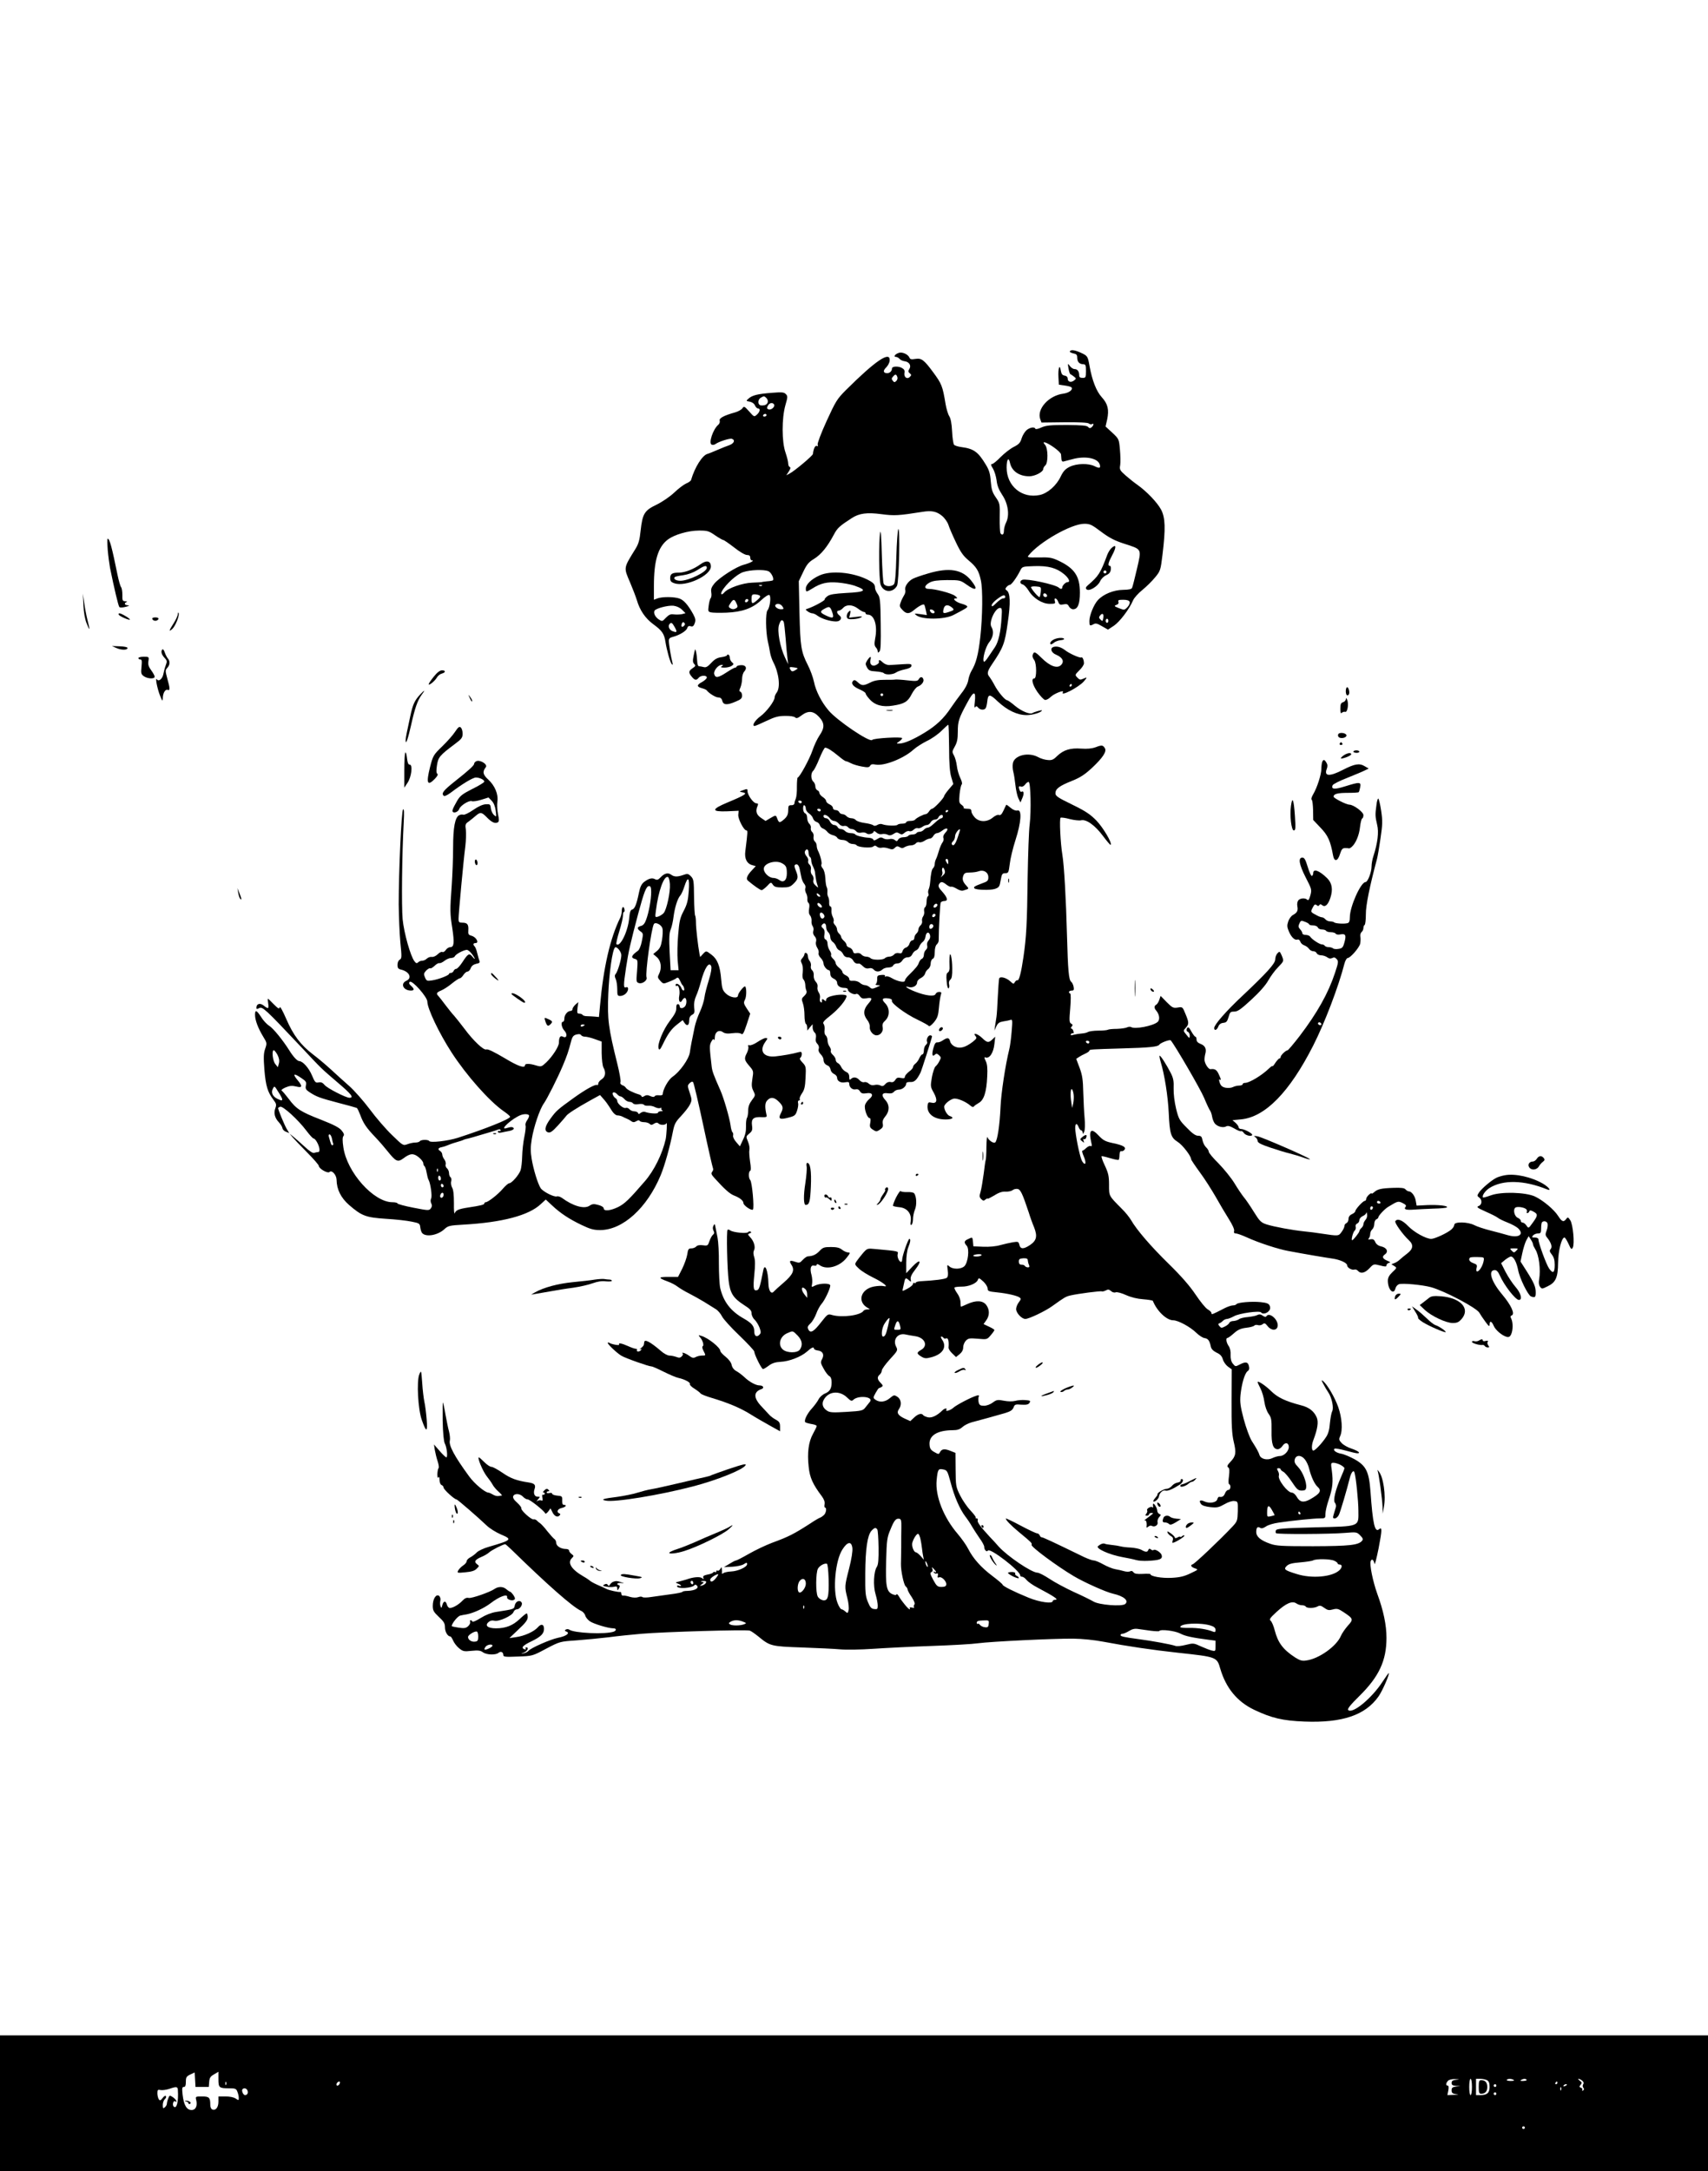 <?xml version="1.0" standalone="no"?>
<!DOCTYPE svg PUBLIC "-//W3C//DTD SVG 20010904//EN"
 "http://www.w3.org/TR/2001/REC-SVG-20010904/DTD/svg10.dtd">
<svg version="1.0" xmlns="http://www.w3.org/2000/svg"
 width="1259pt" height="1600pt" viewBox="0 0 1259 1600"
 preserveAspectRatio="xMidYMid meet">

<g transform="translate(0,1600) scale(0.1,-0.1)"
fill="#000000" stroke="none">
<path d="M7886 13411 c-3 -5 8 -11 24 -15 23 -4 30 -11 30 -28 0 -33 14 -50
41 -52 22 -1 24 -5 24 -51 0 -46 -2 -50 -25 -50 -18 0 -25 5 -25 20 0 28 -13
45 -34 45 -10 0 -26 10 -35 23 -16 21 -16 21 -10 -18 4 -22 10 -41 14 -43 4
-1 16 -9 26 -17 18 -15 18 -15 1 -29 -23 -18 -47 -10 -47 14 0 12 -9 20 -22
22 -18 2 -24 12 -29 38 -8 52 -21 15 -17 -51 l3 -54 42 -6 c24 -3 46 -9 50
-13 16 -16 -16 -41 -58 -47 -108 -13 -199 -114 -171 -189 l9 -24 168 2 c108 1
173 -2 181 -9 7 -6 18 -8 24 -4 15 9 12 -11 -4 -24 -10 -8 -16 -8 -25 2 -8 11
-46 14 -157 15 -122 0 -152 -3 -187 -18 -23 -11 -43 -15 -45 -10 -6 16 -38 11
-64 -9 -13 -11 -30 -38 -37 -60 -10 -34 -20 -45 -59 -65 -26 -13 -69 -47 -97
-75 -27 -28 -55 -51 -63 -51 -10 0 -9 -8 7 -33 11 -18 23 -57 27 -87 4 -39 17
-70 42 -108 43 -64 55 -149 28 -203 -9 -18 -16 -45 -16 -61 0 -28 -13 -37 -26
-17 -3 6 -6 58 -5 115 2 101 1 105 -29 149 -26 37 -32 59 -37 118 -4 56 -12
83 -36 122 -57 95 -89 118 -179 130 -25 3 -51 11 -56 18 -5 7 -12 51 -14 98
-3 58 -10 95 -21 112 -9 14 -21 54 -27 89 -22 133 -28 149 -94 238 -65 88 -84
102 -128 95 -30 -5 -39 -3 -44 9 -10 25 -55 45 -80 35 -27 -9 -40 -29 -21 -29
8 0 20 -6 27 -14 6 -8 23 -16 37 -18 35 -4 52 -32 36 -57 -10 -16 -9 -22 3
-32 13 -11 13 -14 0 -27 -20 -20 -45 -1 -39 31 3 17 -2 26 -20 36 -26 14 -72
12 -72 -4 0 -19 -16 -35 -35 -35 -30 0 -33 18 -8 42 13 13 25 35 26 51 5 73
-103 1 -323 -218 -65 -65 -75 -82 -142 -228 -42 -92 -69 -165 -66 -174 4 -10
2 -14 -4 -10 -13 8 -26 -16 -31 -59 -2 -13 -135 -125 -172 -144 l-24 -13 18
28 c13 20 15 30 8 33 -7 2 -12 14 -12 26 0 13 -9 49 -20 81 -28 80 -28 252 -1
348 18 62 18 68 3 83 -13 14 -30 15 -104 9 -103 -8 -143 -18 -170 -42 -20 -18
-20 -18 8 -23 17 -3 33 -14 39 -28 5 -12 15 -22 22 -22 20 0 15 -25 -7 -45
-21 -19 -22 -18 -58 23 -34 38 -38 40 -49 24 -6 -10 -30 -24 -54 -31 -83 -23
-120 -43 -114 -61 3 -10 -2 -23 -10 -30 -39 -32 -74 -137 -49 -147 8 -3 20 -1
27 4 23 18 108 45 122 39 26 -9 16 -33 -17 -46 -18 -6 -58 -22 -88 -35 -30
-13 -64 -27 -75 -30 -38 -10 -94 -99 -121 -192 -2 -7 -18 -19 -36 -26 -18 -8
-58 -38 -88 -67 -32 -30 -87 -68 -130 -89 -90 -43 -104 -66 -118 -192 -7 -68
-15 -97 -38 -134 -89 -144 -88 -135 -39 -249 19 -45 41 -102 49 -128 22 -76
63 -135 121 -178 66 -48 81 -71 90 -130 10 -63 35 -153 47 -165 7 -7 8 -3 5
10 -10 35 -27 138 -27 162 0 16 7 24 28 29 48 12 100 43 107 64 5 15 12 19 26
15 14 -5 22 0 30 22 8 23 6 34 -12 68 -38 68 -69 103 -101 114 -39 14 -128 14
-162 1 l-26 -10 0 102 c0 186 30 287 103 342 48 36 150 66 230 66 61 0 72 -3
118 -35 28 -19 56 -35 61 -35 5 0 41 -25 80 -55 40 -32 80 -55 94 -55 17 0 24
-6 24 -20 0 -11 6 -20 13 -20 22 0 -15 -20 -61 -32 -54 -14 -178 -93 -216
-138 -22 -27 -27 -41 -23 -66 3 -17 1 -36 -4 -41 -5 -5 -12 -29 -15 -55 -6
-42 -5 -46 17 -51 13 -3 65 -4 115 -2 115 5 191 32 255 92 28 26 53 42 60 38
14 -9 5 -91 -14 -113 -15 -18 -13 -155 2 -225 6 -26 14 -64 17 -85 3 -20 14
-53 24 -72 42 -80 54 -186 25 -224 -8 -11 -15 -26 -15 -35 0 -27 -60 -107
-104 -139 -41 -30 -67 -72 -44 -72 6 0 45 17 87 37 61 29 88 37 138 37 36 1
67 -4 74 -11 9 -9 20 -6 46 14 50 38 88 35 130 -10 42 -46 43 -80 3 -138 -16
-24 -39 -73 -51 -109 -21 -63 -96 -200 -109 -200 -3 0 -6 -30 -6 -67 1 -38 -3
-77 -8 -88 -5 -11 -10 -27 -10 -35 -1 -9 -10 -15 -23 -14 -20 0 -23 -4 -23
-37 0 -29 -7 -45 -27 -64 -35 -31 -41 -31 -53 0 -11 30 -10 30 -53 5 l-34 -20
-34 23 c-34 23 -42 50 -24 90 5 13 2 17 -11 17 -21 1 -64 61 -64 90 0 17 -3
18 -32 7 -29 -10 -30 -12 -10 -15 48 -7 31 -19 -108 -77 -117 -49 -118 -68 -2
-64 l87 4 -3 -28 c-4 -30 41 -117 60 -117 10 0 10 -8 -8 -152 -8 -56 12 -94
52 -104 l25 -7 -29 -31 c-36 -38 -45 -63 -29 -76 45 -38 91 -70 101 -70 6 0
24 14 40 30 28 30 29 31 43 10 11 -16 25 -20 69 -20 48 0 60 4 85 29 33 33 35
47 15 96 -8 18 -12 36 -8 39 14 15 30 3 36 -26 4 -18 9 -46 13 -63 3 -16 12
-38 20 -47 9 -10 13 -24 9 -33 -3 -9 -1 -26 6 -38 7 -12 11 -32 9 -44 -1 -11
3 -24 9 -28 6 -4 8 -20 4 -41 -4 -22 -2 -40 7 -50 8 -9 12 -28 11 -41 -2 -13
2 -30 8 -38 6 -8 9 -24 5 -35 -4 -14 -1 -28 10 -40 11 -12 14 -26 10 -40 -4
-13 0 -30 9 -45 9 -13 13 -31 10 -39 -3 -8 4 -24 15 -35 12 -12 21 -30 21 -40
0 -20 25 -51 41 -51 5 0 9 -11 9 -25 0 -17 8 -29 25 -37 14 -6 25 -19 25 -28
0 -24 21 -40 52 -40 17 0 28 -5 28 -13 0 -18 45 -41 60 -32 7 4 18 -2 27 -15
13 -18 22 -21 48 -17 46 8 49 -1 15 -40 -36 -41 -39 -79 -8 -119 13 -16 21
-38 19 -52 -3 -28 24 -62 50 -62 29 0 52 30 45 60 -4 21 1 33 20 50 34 33 33
92 -2 127 -29 29 -20 42 26 35 18 -2 27 -9 24 -17 -7 -18 101 -98 190 -140 41
-20 78 -40 82 -46 4 -6 19 5 38 27 26 32 32 49 37 109 3 38 10 80 14 93 6 18
4 22 -13 22 -11 0 -23 -7 -26 -16 -8 -20 -74 -12 -150 18 -53 20 -90 46 -49
34 29 -9 63 9 63 34 0 11 12 25 27 32 15 7 29 22 32 33 2 11 12 26 22 33 11 8
19 25 19 41 0 16 7 31 15 35 10 4 15 19 15 49 0 27 6 49 14 56 8 7 15 20 15
29 0 85 10 273 15 281 4 6 16 11 27 11 29 0 23 25 -15 68 -27 29 -32 41 -25
55 13 22 25 22 56 -3 14 -11 29 -17 34 -15 4 3 22 -3 40 -14 17 -11 38 -17 45
-15 50 15 48 13 27 37 -27 29 -32 48 -22 75 7 18 16 22 48 22 22 0 51 4 64 9
37 14 72 -7 72 -44 0 -26 -6 -31 -49 -46 -53 -20 -63 -26 -53 -36 13 -12 115
-15 150 -4 31 11 35 16 43 64 8 46 12 52 34 52 23 0 25 5 33 69 4 37 23 116
42 175 42 129 49 227 15 218 -13 -3 -32 4 -51 20 -16 14 -31 24 -32 22 -2 -2
-10 -21 -20 -42 -13 -28 -22 -37 -33 -33 -9 4 -28 -4 -46 -19 -42 -35 -100
-35 -133 1 -14 15 -25 35 -25 45 0 15 -7 19 -32 19 -17 0 -28 3 -25 7 4 3 -3
13 -14 21 -20 14 -21 21 -16 80 4 36 11 68 16 71 5 4 1 24 -10 46 -11 22 -23
63 -26 90 -3 28 -13 62 -21 77 -15 26 -15 30 6 67 17 30 22 55 22 109 0 76 7
99 71 216 46 87 64 87 54 1 -4 -31 -3 -45 3 -37 7 10 11 10 22 -3 15 -18 46
-20 56 -3 4 7 9 28 11 48 6 57 18 58 77 1 71 -66 144 -101 214 -101 45 0 112
21 112 35 0 4 -55 -11 -70 -20 -19 -12 -81 14 -129 54 -27 23 -53 41 -58 41
-15 0 -67 62 -92 110 -13 25 -30 52 -37 61 -21 24 -17 42 19 95 82 121 94 152
115 304 22 149 19 223 -9 240 -10 7 -10 11 0 24 8 9 19 16 25 16 11 0 50 53
76 105 15 30 16 30 104 33 103 3 163 -13 219 -59 35 -29 49 -59 26 -59 -14 0
-39 -25 -39 -39 0 -13 -13 -14 -25 -2 -26 24 -239 69 -269 58 -21 -8 -20 -28
2 -34 10 -2 29 -22 43 -44 34 -57 101 -99 156 -99 40 0 44 2 38 20 -9 29 14
25 25 -5 8 -21 14 -24 39 -19 23 5 32 2 40 -15 7 -12 20 -21 31 -21 34 0 50
38 50 123 0 121 -40 180 -160 236 -47 22 -67 25 -143 23 -82 -1 -88 0 -75 15
78 98 315 233 410 233 42 0 55 -6 125 -59 59 -44 99 -65 167 -87 136 -44 131
-35 97 -184 -16 -69 -32 -132 -36 -141 -4 -11 -21 -15 -68 -16 -68 -1 -143
-31 -184 -75 -30 -32 -63 -113 -63 -154 0 -37 2 -39 31 -24 15 9 28 5 62 -15
l44 -25 44 29 c43 29 114 123 141 187 7 17 38 52 68 76 31 25 73 67 95 94 38
46 40 52 54 168 23 190 21 271 -11 331 -28 52 -104 132 -174 182 -23 16 -62
47 -87 69 -43 38 -46 44 -40 77 3 20 2 71 -2 114 -7 77 -7 78 -56 124 l-50 46
12 52 c15 72 5 115 -40 164 -40 44 -71 124 -90 230 -13 73 -15 75 -65 98 -45
20 -72 24 -80 10z m-1272 -188 c4 -9 1 -23 -7 -30 -12 -12 -16 -12 -26 1 -10
12 -10 18 1 30 17 20 24 20 32 -1z m-966 -155 c20 -20 14 -47 -12 -54 -14 -3
-30 -3 -35 1 -17 10 -13 43 7 54 22 13 26 13 40 -1z m58 -49 c9 -16 -21 -43
-41 -36 -13 5 -14 11 -5 27 12 22 35 26 46 9z m-56 -79 c0 -5 -7 -10 -16 -10
-8 0 -12 5 -9 10 3 6 10 10 16 10 5 0 9 -4 9 -10z m2117 -236 c29 -20 54 -44
54 -53 1 -9 2 -25 3 -36 1 -12 7 -19 16 -16 8 2 38 10 65 17 94 26 186 8 201
-38 9 -28 -1 -32 -37 -14 -45 23 -133 21 -184 -4 -32 -16 -47 -32 -66 -71 -31
-67 -97 -125 -155 -137 -131 -28 -244 66 -244 202 0 62 15 82 25 34 13 -60 68
-98 142 -98 42 0 103 32 103 54 0 7 7 19 15 26 22 18 21 127 -2 152 -28 31 7
22 64 -18z m-824 -505 c20 -16 41 -46 48 -67 6 -20 31 -78 55 -128 34 -72 54
-101 94 -134 57 -48 75 -76 90 -146 15 -67 13 -265 -4 -419 -15 -131 -31 -192
-65 -249 -10 -17 -21 -48 -24 -70 -4 -24 -22 -60 -50 -95 -24 -31 -58 -78 -77
-106 -52 -79 -109 -133 -197 -186 -84 -51 -150 -79 -186 -79 -21 0 -21 0 1 16
12 8 22 19 22 24 0 12 -213 0 -221 -13 -15 -22 -261 144 -322 218 -52 61 -94
144 -107 210 -7 33 -27 89 -46 125 -49 97 -55 133 -61 386 l-5 231 32 67 c26
55 40 73 80 97 52 32 98 88 146 178 26 50 43 65 133 123 54 35 111 43 217 29
98 -13 126 -11 304 17 67 11 104 3 143 -29z m-1280 -408 c22 -9 45 -56 34 -68
-3 -2 -22 -6 -43 -7 -22 -2 -39 -5 -39 -6 0 -1 -31 -2 -70 -4 -71 -2 -179 -40
-206 -72 -18 -22 -31 -16 -18 8 28 52 112 128 158 142 53 17 149 20 184 7z
m-46 -107 c-3 -3 -12 -4 -19 -1 -8 3 -5 6 6 6 11 1 17 -2 13 -5z m2055 -44
c-2 -19 -6 -37 -9 -40 -6 -6 -63 60 -63 73 0 4 17 7 38 5 36 -3 37 -4 34 -38z
m46 -28 c2 -7 -3 -12 -12 -12 -9 0 -16 7 -16 16 0 17 22 14 28 -4z m-2120 0
c9 -6 7 -13 -10 -29 -42 -37 -48 -37 -48 1 0 31 3 36 23 36 12 0 28 -4 35 -8z
m1812 -13 c0 -5 -7 -9 -16 -9 -9 0 -31 -15 -50 -34 -26 -26 -34 -30 -34 -17 0
10 19 31 43 48 40 30 57 33 57 12z m-1899 -32 c-13 -13 -26 -3 -16 12 3 6 11
8 17 5 6 -4 6 -10 -1 -17z m-82 -14 c10 -21 9 -28 -1 -34 -17 -11 -30 -11 -47
0 -12 8 -12 13 3 35 21 33 30 33 45 -1z m2898 11 c3 -8 -4 -25 -16 -38 -22
-23 -24 -23 -63 -8 -35 14 -38 17 -19 24 13 4 19 13 15 23 -5 12 2 15 35 15
28 0 44 -5 48 -16z m-2559 -34 c11 -18 10 -20 -12 -20 -25 0 -51 22 -39 33 13
13 38 7 51 -13z m-740 -24 l25 -25 -26 -7 c-15 -3 -41 -4 -59 -2 -24 4 -36 -1
-59 -24 -27 -29 -28 -29 -53 -13 -27 18 -41 48 -31 65 11 17 99 40 139 36 24
-3 48 -14 64 -30z m2355 -53 c-6 -109 -23 -183 -49 -222 -13 -20 -36 -53 -50
-74 -14 -22 -28 -36 -31 -34 -14 15 11 109 38 143 31 39 37 81 17 114 -21 33
27 139 63 140 14 0 16 -10 12 -67z m749 -9 c-4 -23 -6 -24 -20 -10 -13 12 -13
18 -3 30 18 22 29 12 23 -20z m38 -19 c0 -8 -4 -15 -10 -15 -5 0 -10 7 -10 15
0 8 5 15 10 15 6 0 10 -7 10 -15z m-2394 -6 c4 -6 10 -62 15 -123 4 -61 11
-129 14 -151 l5 -40 -24 50 c-36 76 -58 194 -44 239 12 37 22 44 34 25z m-734
-31 c-15 -15 -24 -6 -16 16 5 12 10 14 17 7 8 -8 8 -14 -1 -23z m-69 -9 c21
-38 18 -43 -17 -30 -24 10 -35 39 -19 54 11 12 18 8 36 -24z m907 -305 c0 -2
-10 -8 -21 -15 -17 -9 -23 -8 -30 2 -14 22 -11 26 21 21 17 -2 30 -6 30 -8z
m1116 -581 c0 -117 5 -184 16 -220 l15 -51 -33 -39 c-18 -21 -33 -43 -34 -48
0 -15 -76 -95 -89 -95 -6 0 -16 -9 -23 -20 -7 -11 -18 -20 -24 -20 -15 0 -72
-29 -79 -41 -4 -5 -19 -9 -36 -9 -16 0 -29 -4 -29 -10 0 -5 -13 -10 -29 -10
-17 0 -32 -4 -35 -8 -6 -10 -85 -7 -110 3 -11 5 -27 3 -38 -4 -13 -8 -24 -9
-31 -3 -7 6 -35 13 -64 17 -29 4 -57 13 -64 21 -6 8 -22 14 -34 14 -12 0 -28
7 -35 15 -7 8 -20 15 -30 15 -10 0 -20 7 -24 15 -3 8 -15 15 -26 15 -11 0 -20
7 -20 15 0 9 -11 21 -25 27 -14 6 -25 17 -25 24 0 8 -11 21 -25 30 -14 9 -25
23 -25 30 0 8 -7 17 -15 20 -8 4 -15 16 -15 29 0 12 -7 28 -15 35 -19 16 -19
64 -1 79 8 7 29 48 46 91 18 44 37 80 42 80 16 0 51 -22 99 -62 25 -21 49 -38
55 -38 5 0 22 -7 37 -15 15 -8 51 -19 80 -24 43 -8 54 -7 61 6 6 11 17 13 42
8 63 -11 207 46 278 111 20 18 64 46 98 63 35 16 83 50 108 75 25 24 47 45 50
45 3 1 5 -74 6 -166z m-1086 -403 c0 -5 -4 -10 -9 -10 -6 0 -13 5 -16 10 -3 6
1 10 9 10 9 0 16 -4 16 -10z m30 -50 c0 -11 11 -27 24 -35 13 -9 26 -25 29
-36 3 -11 14 -23 25 -26 11 -3 22 -13 25 -24 3 -10 13 -22 24 -25 10 -4 25
-15 33 -26 8 -10 26 -20 40 -23 13 -3 28 -11 32 -20 5 -8 22 -15 37 -15 16 0
34 -7 41 -15 7 -8 23 -15 36 -15 12 0 25 -4 28 -9 9 -15 106 -23 122 -10 11 9
17 9 29 -1 8 -7 24 -10 35 -7 11 3 34 0 50 -6 25 -9 33 -8 46 5 13 13 20 14
35 5 15 -9 24 -9 39 1 11 6 30 12 44 12 13 0 29 6 36 14 6 8 18 12 26 9 8 -3
25 2 39 11 13 9 31 16 39 16 9 0 20 9 26 20 6 11 18 20 26 20 9 0 27 9 41 20
33 26 51 14 22 -16 -13 -14 -19 -29 -15 -40 4 -9 0 -24 -7 -33 -7 -9 -19 -36
-26 -61 -7 -25 -17 -53 -22 -62 -5 -10 -9 -26 -9 -36 0 -10 -5 -23 -12 -30
-10 -10 -16 -36 -22 -107 -1 -16 -6 -38 -10 -47 -5 -10 -6 -25 -3 -33 4 -8 2
-17 -3 -20 -6 -4 -10 -21 -10 -40 0 -19 -5 -37 -11 -41 -6 -3 -9 -16 -7 -29 3
-12 -1 -30 -8 -39 -6 -9 -10 -25 -7 -35 2 -9 -3 -23 -11 -30 -9 -8 -16 -21
-16 -31 0 -10 -7 -23 -15 -30 -8 -7 -15 -21 -15 -31 0 -11 -7 -19 -15 -19 -8
0 -17 -11 -21 -24 -3 -13 -15 -26 -26 -29 -11 -3 -22 -15 -25 -26 -4 -16 -11
-19 -27 -15 -14 3 -28 -1 -35 -10 -8 -9 -23 -16 -35 -16 -12 0 -27 -5 -34 -12
-14 -14 -90 -14 -104 0 -7 7 -22 12 -34 12 -12 0 -27 7 -35 16 -7 9 -21 13
-35 10 -16 -4 -23 -1 -27 15 -3 11 -15 23 -26 26 -12 3 -21 12 -21 19 0 8 -9
22 -20 31 -11 10 -20 23 -20 29 0 6 -7 17 -15 24 -8 7 -15 21 -15 31 0 9 -7
25 -16 33 -8 9 -13 20 -9 26 3 5 0 20 -6 32 -7 13 -12 35 -10 51 1 15 -2 27
-8 27 -6 0 -10 13 -9 28 1 15 -2 34 -7 42 -5 8 -8 25 -6 37 1 13 -1 28 -5 35
-4 6 -9 36 -10 66 -2 33 -10 62 -20 73 -9 10 -13 23 -9 28 6 11 -8 68 -26 103
-5 10 -9 26 -9 37 0 10 -6 24 -14 30 -7 6 -11 21 -9 34 3 13 -2 29 -10 35 -8
7 -13 21 -10 31 2 9 -3 23 -11 30 -9 8 -16 27 -16 43 0 16 -6 31 -15 34 -9 4
-15 19 -15 36 0 17 4 27 10 23 6 -3 10 -15 10 -25z m110 -10 c0 -5 -4 -10 -9
-10 -6 0 -13 5 -16 10 -3 6 1 10 9 10 9 0 16 -4 16 -10z m940 -4 c0 -3 -4 -8
-10 -11 -5 -3 -10 -1 -10 4 0 6 5 11 10 11 6 0 10 -2 10 -4z m-872 -58 c7 -10
21 -18 30 -18 10 0 26 -9 36 -21 10 -13 25 -19 36 -16 11 3 24 -1 31 -9 6 -8
19 -14 29 -14 10 0 23 -7 31 -16 8 -10 22 -14 39 -10 15 3 32 0 38 -6 12 -12
52 -1 52 14 0 6 9 3 20 -7 12 -11 28 -15 41 -12 12 3 31 1 41 -4 14 -8 26 -6
44 5 19 13 27 14 43 4 16 -10 23 -9 39 5 11 10 26 15 34 12 9 -4 23 1 32 10 9
9 23 15 30 12 8 -3 22 1 33 8 10 8 26 15 35 15 10 0 22 9 28 20 6 11 20 20 31
20 11 0 22 6 25 14 8 20 34 29 34 11 0 -8 -4 -15 -10 -15 -5 0 -19 -8 -30 -17
-11 -10 -29 -26 -40 -35 -11 -10 -26 -18 -34 -18 -7 0 -19 -7 -26 -15 -7 -8
-21 -15 -31 -15 -10 0 -21 -4 -24 -10 -3 -5 -17 -10 -30 -10 -13 0 -27 -4 -30
-10 -3 -5 -19 -10 -35 -10 -17 0 -33 -7 -39 -17 -8 -14 -12 -15 -25 -4 -9 8
-26 11 -41 7 -14 -3 -33 -1 -44 6 -15 9 -24 8 -44 -5 -19 -12 -27 -13 -30 -4
-2 6 -17 12 -33 13 -41 2 -93 15 -100 25 -3 5 -18 9 -33 9 -16 0 -34 7 -41 15
-7 8 -21 15 -32 15 -10 0 -21 7 -24 15 -4 8 -15 15 -25 15 -11 0 -24 11 -31
25 -6 14 -19 25 -30 25 -10 0 -18 7 -18 15 0 19 30 8 48 -17z m942 -138 c-18
-53 -32 -70 -44 -52 -3 6 1 15 9 22 8 7 15 24 15 38 0 19 28 57 37 49 1 -1 -7
-27 -17 -57z m-1100 -114 c0 -14 5 -28 10 -31 6 -3 10 -15 10 -26 0 -11 5 -30
12 -42 6 -12 13 -31 15 -42 1 -11 4 -33 7 -50 2 -16 8 -39 12 -50 7 -20 7 -20
-14 -1 -15 13 -20 26 -16 41 3 13 -1 28 -9 37 -9 8 -13 25 -10 39 3 15 -1 30
-11 38 -8 7 -12 19 -9 27 3 8 -2 23 -12 34 -10 11 -15 26 -12 35 10 24 27 18
27 -9z m1030 -68 c0 -19 -2 -20 -10 -8 -13 19 -13 30 0 30 6 0 10 -10 10 -22z
m-1227 -9 c31 -17 37 -28 37 -76 0 -51 -25 -72 -56 -48 -11 8 -30 15 -43 15
-32 0 -71 37 -71 67 0 41 85 67 133 42z m1185 -93 c-14 -13 -17 -15 -9 -4 7
10 10 25 7 34 -3 9 -3 21 1 27 4 6 10 1 15 -13 7 -19 4 -28 -14 -44z m-902
-153 c-7 -7 -26 7 -26 19 0 6 6 6 15 -2 9 -7 13 -15 11 -17z m11 -79 c-9 -10
-38 16 -31 28 4 6 13 4 22 -6 9 -8 13 -19 9 -22z m853 17 c0 -12 -20 -25 -27
-18 -7 7 6 27 18 27 5 0 9 -4 9 -9z m-834 -90 c-10 -16 -23 -14 -30 5 -9 25 4
38 21 21 9 -8 12 -20 9 -26z m815 6 c-13 -13 -26 -3 -16 12 3 6 11 8 17 5 6
-4 6 -10 -1 -17z m-801 -81 c0 -13 7 -29 15 -36 8 -7 15 -23 15 -36 0 -12 8
-29 19 -36 10 -7 21 -23 25 -35 4 -12 15 -24 24 -27 9 -3 22 -16 27 -28 7 -15
19 -23 35 -23 15 0 30 -9 38 -22 11 -21 24 -27 45 -24 4 0 16 -8 28 -20 14
-14 28 -19 44 -15 14 4 27 0 35 -9 16 -19 44 -19 64 0 8 8 28 15 44 15 17 0
32 6 36 15 3 8 17 15 30 15 16 0 30 9 38 23 8 13 23 22 38 22 16 0 28 8 35 23
5 12 18 25 27 28 9 3 20 15 24 27 4 12 15 28 25 35 10 7 19 24 21 39 4 33 24
41 33 13 4 -14 1 -28 -10 -40 -10 -11 -14 -26 -11 -38 4 -11 0 -24 -9 -32 -8
-7 -15 -23 -15 -37 0 -13 -7 -26 -15 -29 -8 -3 -17 -16 -21 -27 -7 -22 -22
-41 -76 -94 -16 -15 -28 -33 -28 -40 0 -17 -55 -6 -97 19 -18 11 -38 16 -44
12 -7 -4 -9 -3 -6 3 4 7 -5 10 -26 8 -28 -2 -32 -6 -31 -31 0 -16 -4 -32 -10
-36 -6 -4 0 -8 14 -8 23 -1 22 -2 -9 -16 -30 -13 -36 -13 -51 1 -9 8 -25 15
-35 15 -10 0 -27 8 -37 17 -11 10 -32 16 -49 15 -20 -2 -29 2 -29 13 0 9 -11
21 -25 27 -14 6 -25 17 -25 24 0 7 -11 21 -25 32 -14 11 -25 26 -25 34 0 8 -9
23 -20 33 -11 10 -17 22 -14 27 3 5 -1 20 -10 33 -9 13 -16 36 -16 50 0 14 -6
28 -14 31 -10 4 -13 15 -9 38 3 22 0 36 -11 45 -12 10 -14 17 -5 27 15 18 29
8 29 -20z m790 10 c0 -8 -7 -16 -15 -20 -10 -4 -15 1 -15 14 0 11 7 20 15 20
8 0 15 -6 15 -14z"/>
<path d="M6488 12075 c-12 -61 -9 -348 3 -383 20 -59 90 -64 121 -9 15 26 24
442 9 417 -4 -8 -11 -99 -14 -203 -3 -127 -9 -192 -17 -202 -17 -21 -66 -19
-76 3 -5 9 -11 107 -14 217 -3 130 -8 186 -12 160z"/>
<path d="M6842 11774 c-46 -13 -97 -31 -113 -39 -36 -19 -63 -59 -56 -84 3
-11 -2 -29 -10 -40 -7 -12 -19 -34 -24 -51 -10 -26 -8 -33 13 -55 29 -31 49
-31 85 -1 37 31 71 48 76 39 3 -5 8 -23 12 -42 l7 -34 -48 7 c-45 6 -47 5 -30
-8 43 -34 208 -33 275 2 90 47 101 54 101 62 0 5 -17 14 -39 20 -44 11 -76 40
-46 40 15 0 14 3 -6 19 -24 19 -146 51 -193 51 -37 0 -33 26 7 47 24 13 57 17
128 18 93 0 98 -1 142 -32 73 -53 90 -39 36 28 -66 83 -162 99 -317 53z m171
-248 c24 -19 22 -23 -19 -36 -42 -14 -47 -11 -38 24 7 29 29 33 57 12z m-125
-33 c6 -19 -25 -16 -32 3 -4 11 -1 14 11 12 9 -2 18 -9 21 -15z"/>
<path d="M6040 11759 c-58 -26 -100 -66 -100 -96 0 -28 2 -28 48 0 61 39 109
50 186 44 39 -3 94 -13 121 -22 102 -35 88 -48 -59 -55 -83 -5 -118 -10 -136
-23 -14 -10 -23 -21 -21 -25 3 -7 -83 -54 -124 -67 -20 -6 -20 -7 -1 -21 11
-8 26 -14 34 -14 8 0 26 -8 40 -19 31 -22 94 -41 135 -41 33 0 48 27 24 45
-20 15 -22 35 -4 35 8 0 22 9 32 20 25 27 69 25 109 -5 18 -14 38 -25 44 -25
7 0 12 -4 12 -10 0 -5 8 -10 18 -10 47 0 72 -82 53 -175 -7 -40 -6 -53 5 -66
8 -8 14 -22 14 -29 0 -11 2 -12 13 -1 9 9 11 61 9 204 -2 173 -5 195 -22 219
-11 15 -20 35 -20 45 0 27 -11 38 -55 61 -110 55 -270 70 -355 31z m95 -272
c15 -44 5 -48 -51 -21 -41 20 -42 29 -6 48 36 20 42 17 57 -27z"/>
<path d="M6250 11485 c-6 -8 -10 -22 -8 -32 3 -14 12 -18 46 -16 23 1 50 7 59
13 14 8 6 9 -35 4 l-53 -6 7 26 c7 29 2 33 -16 11z"/>
<path d="M6393 11134 c-15 -24 -15 -29 -2 -53 12 -22 23 -27 64 -29 28 -2 54
-7 60 -13 14 -14 68 -11 90 5 11 8 41 18 65 23 29 6 46 14 48 25 3 15 -5 17
-65 13 -37 -3 -81 -5 -96 -6 -17 -1 -37 7 -52 21 -22 21 -30 20 -26 -2 0 -4
-8 -12 -20 -18 -28 -16 -51 4 -43 36 8 31 -1 30 -23 -2z"/>
<path d="M6772 10994 c-8 -14 -20 -15 -83 -8 -41 5 -81 7 -89 6 -8 -2 -44 -2
-80 -2 -46 0 -76 -5 -105 -20 -50 -25 -63 -25 -92 2 -17 16 -26 19 -34 11 -19
-19 -2 -42 46 -63 25 -11 45 -24 45 -29 0 -6 13 -26 30 -44 39 -44 96 -60 173
-47 84 13 109 29 137 84 14 27 34 52 45 56 29 11 48 37 41 55 -7 20 -23 19
-34 -1z m-262 -114 c0 -5 -4 -10 -10 -10 -5 0 -10 5 -10 10 0 6 5 10 10 10 6
0 10 -4 10 -10z"/>
<path d="M6538 10763 c12 -2 30 -2 40 0 9 3 -1 5 -23 4 -22 0 -30 -2 -17 -4z"/>
<path d="M794 11948 c4 -46 12 -105 17 -133 30 -147 61 -281 69 -289 5 -5 25
-4 47 2 25 6 30 10 16 11 -25 1 -31 16 -10 24 6 3 2 6 -10 6 -20 1 -22 6 -21
46 0 25 -4 51 -9 57 -6 7 -18 49 -27 93 -41 202 -58 265 -72 265 -4 0 -3 -37
0 -82z"/>
<path d="M8193 11961 c-11 -10 -24 -32 -30 -47 -52 -139 -64 -158 -144 -227
-16 -14 -18 -22 -10 -30 18 -18 83 21 100 59 8 18 27 37 45 45 22 10 32 22 34
42 2 15 -1 27 -7 27 -18 0 -13 22 19 82 31 59 28 81 -7 49z m-39 -182 c-3 -5
-10 -7 -15 -3 -5 3 -7 10 -3 15 3 5 10 7 15 3 5 -3 7 -10 3 -15z"/>
<path d="M5164 11842 c-51 -37 -116 -62 -158 -62 -51 0 -66 -9 -66 -40 0 -22
6 -30 30 -38 83 -30 270 56 270 123 0 42 -32 49 -76 17z m46 -27 c0 -30 -133
-95 -195 -95 -32 0 -54 14 -41 27 3 4 31 10 62 14 35 5 74 19 103 37 52 34 71
39 71 17z"/>
<path d="M615 11540 c2 -54 11 -103 24 -135 24 -60 26 -53 6 25 -8 31 -19 88
-24 126 l-10 69 4 -85z"/>
<path d="M1311 11474 c-1 -11 -14 -41 -31 -67 -35 -55 -38 -67 -10 -42 23 21
54 98 47 117 -3 7 -6 4 -6 -8z"/>
<path d="M875 11470 c7 -12 76 -42 82 -36 6 5 -62 46 -76 46 -7 0 -9 -5 -6
-10z"/>
<path d="M1123 11438 c2 -7 12 -13 22 -13 10 0 20 6 23 13 2 7 -6 12 -23 12
-17 0 -25 -5 -22 -12z"/>
<path d="M7774 11290 c-24 -10 -39 -28 -30 -37 3 -4 14 1 24 10 10 9 32 17 49
19 17 1 29 6 27 10 -7 10 -43 9 -70 -2z"/>
<path d="M859 11224 c36 -16 82 -16 81 1 0 6 -26 11 -57 12 l-58 2 34 -15z"/>
<path d="M7768 11233 c-31 -8 -21 -43 17 -58 47 -20 62 -49 37 -75 -28 -30
-83 -10 -145 52 -37 37 -52 46 -58 36 -12 -18 -11 -31 5 -53 18 -27 18 -135 0
-135 -25 0 -14 -46 24 -101 21 -29 45 -55 55 -57 9 -2 28 8 42 22 24 24 102
55 90 35 -23 -36 113 34 153 78 28 33 28 35 -3 21 -22 -10 -28 -8 -44 9 -18
19 -18 20 15 53 19 18 34 41 34 51 0 26 -11 50 -20 44 -10 -6 -87 28 -120 54
-29 22 -57 30 -82 24z m132 -283 c0 -5 -5 -10 -11 -10 -5 0 -7 5 -4 10 3 6 8
10 11 10 2 0 4 -4 4 -10z"/>
<path d="M1197 11214 c-13 -13 -7 -37 15 -61 20 -21 21 -27 9 -58 -7 -19 -14
-48 -17 -63 -6 -34 -34 -58 -47 -39 -15 21 1 -64 22 -118 17 -42 20 -46 21
-22 0 38 18 70 36 63 18 -7 18 10 -3 84 -15 56 -15 61 0 78 21 23 22 50 3 71
-7 9 -17 29 -22 44 -5 16 -13 25 -17 21z"/>
<path d="M5114 11173 c-9 -42 -8 -55 3 -66 12 -12 11 -16 -11 -31 -31 -20 -32
-33 -7 -63 22 -27 34 -29 51 -8 15 19 60 20 60 2 0 -8 -16 -22 -35 -33 -41
-22 -41 -35 0 -46 15 -4 31 -11 34 -15 16 -22 66 -53 86 -53 16 0 25 -8 29
-25 8 -31 36 -33 100 -5 37 15 46 24 46 44 0 13 -6 26 -12 28 -10 4 -10 10 0
32 6 15 12 43 12 63 0 20 7 44 16 54 24 26 11 50 -26 47 -16 -1 -30 -6 -30
-10 0 -4 -5 -8 -11 -8 -6 0 -34 -16 -63 -35 -61 -40 -82 -44 -91 -14 -8 24 28
69 54 69 14 0 14 -1 1 -10 -11 -7 -6 -10 21 -10 19 0 43 6 53 13 16 12 16 14
2 26 -9 8 -16 22 -16 32 0 10 -4 21 -10 24 -5 3 -10 2 -10 -3 0 -5 -19 -12
-42 -15 -31 -4 -50 -15 -75 -42 -26 -28 -39 -36 -56 -31 -12 3 -28 6 -34 6 -8
0 -13 15 -14 38 -1 20 -4 51 -8 67 -6 28 -7 27 -17 -22z"/>
<path d="M1020 11150 c0 -5 6 -10 14 -10 12 0 13 -11 9 -54 -5 -48 -3 -55 18
-70 28 -19 79 -21 79 -3 0 7 -12 29 -26 48 -19 26 -24 42 -20 67 5 32 4 32
-35 32 -21 0 -39 -4 -39 -10z"/>
<path d="M3198 11014 c-21 -26 -38 -51 -38 -56 0 -14 47 24 61 50 7 12 23 25
36 28 29 8 30 24 1 24 -15 0 -36 -16 -60 -46z"/>
<path d="M9927 10934 c-10 -10 -9 -52 2 -58 5 -3 11 1 15 9 7 18 -7 59 -17 49z"/>
<path d="M3098 10883 c-42 -45 -55 -74 -73 -158 -9 -44 -21 -99 -26 -122 -5
-23 -9 -50 -9 -60 1 -36 17 11 40 112 28 126 47 181 77 223 29 39 25 41 -9 5z"/>
<path d="M3461 10860 c14 -31 19 -36 19 -24 0 6 -7 19 -16 30 -14 18 -14 18
-3 -6z"/>
<path d="M9921 10848 c-1 -9 -10 -20 -21 -23 -16 -5 -20 -15 -20 -48 0 -30 3
-38 11 -30 6 6 17 9 24 7 17 -7 28 56 16 87 -7 16 -10 19 -10 7z"/>
<path d="M3355 10608 c-15 -24 -58 -72 -95 -108 -65 -63 -68 -68 -90 -153 -30
-119 -20 -144 35 -87 20 21 26 33 18 38 -7 5 -8 24 -2 62 9 60 20 73 132 157
50 37 57 47 57 77 0 18 -6 39 -14 45 -10 9 -19 2 -41 -31z"/>
<path d="M9865 10590 c-4 -7 -3 -16 3 -22 14 -14 57 -6 57 12 0 18 -50 26 -60
10z"/>
<path d="M9875 10520 c-3 -5 1 -10 10 -10 9 0 13 5 10 10 -3 6 -8 10 -10 10
-2 0 -7 -4 -10 -10z"/>
<path d="M8075 10493 c-27 -10 -61 -13 -105 -10 -79 6 -130 -9 -177 -54 -28
-28 -40 -33 -70 -30 -20 1 -53 11 -72 22 -71 38 -174 13 -185 -46 -3 -17 -2
-44 3 -62 5 -18 12 -63 16 -100 4 -37 14 -81 22 -97 l15 -30 14 33 c14 32 11
56 -6 46 -4 -3 -11 2 -14 11 -10 26 -7 34 10 27 9 -3 21 3 31 16 8 12 20 20
26 18 14 -4 19 -213 7 -312 -6 -44 -12 -219 -15 -390 -4 -344 -10 -444 -31
-588 -16 -112 -33 -179 -45 -171 -4 2 -12 -4 -18 -13 -9 -17 -11 -16 -33 4
-30 28 -76 40 -83 22 -2 -8 -7 -68 -10 -134 -3 -66 -7 -133 -10 -150 -2 -16
-7 -46 -10 -65 l-5 -35 14 31 c12 25 23 32 53 37 21 3 45 8 53 11 13 5 14 -6
7 -86 -4 -51 -12 -111 -18 -133 -28 -113 -60 -323 -64 -425 -6 -133 -23 -246
-39 -259 -12 -10 -49 15 -58 39 -3 8 -6 -25 -7 -73 0 -49 -3 -91 -5 -95 -2 -4
-9 -50 -15 -102 -7 -52 -17 -112 -23 -133 -10 -32 -9 -40 5 -54 13 -13 19 -14
31 -3 9 7 16 10 16 6 0 -3 22 8 49 24 34 22 60 30 84 28 19 -1 42 4 51 11 8 7
25 11 36 9 22 -3 36 -32 83 -173 10 -33 28 -83 40 -111 25 -65 18 -96 -30
-129 -48 -32 -71 -32 -79 1 -6 24 -9 25 -48 19 -22 -4 -64 -13 -93 -21 -30 -9
-81 -14 -125 -12 l-73 3 -3 33 c-4 37 -3 36 -37 20 -29 -13 -31 -25 -9 -49 21
-23 10 -123 -17 -150 -24 -24 -86 -25 -111 -2 -17 15 -18 14 -12 -28 4 -32 2
-48 -7 -56 -13 -10 -91 -20 -191 -25 -21 -1 -38 -6 -38 -11 0 -4 -4 -5 -10 -2
-5 3 -10 0 -10 -7 0 -7 -18 -23 -41 -35 -35 -19 -39 -20 -35 -5 2 9 7 32 11
50 7 36 12 38 35 17 16 -14 17 -14 13 7 -3 16 7 38 32 70 53 67 39 85 -19 24
l-46 -49 0 77 c0 45 6 91 15 113 16 39 19 63 8 63 -9 0 -53 -127 -53 -153 0
-9 -3 -17 -8 -17 -14 0 -31 38 -25 58 5 22 10 21 -163 37 -61 6 -62 5 -93 -30
-17 -20 -38 -47 -47 -60 -15 -23 -14 -25 18 -55 18 -17 65 -46 104 -65 74 -36
121 -74 77 -63 -12 3 -43 2 -70 -3 -98 -18 -127 -112 -48 -157 20 -11 20 -11
-2 -12 -12 0 -25 -5 -28 -10 -21 -34 -158 -52 -232 -31 -30 9 -33 7 -77 -49
-57 -74 -81 -88 -97 -59 -9 18 -7 25 14 45 14 12 33 45 43 71 9 26 27 59 39
73 24 26 65 113 65 136 0 19 -76 18 -112 0 -27 -14 -27 -14 -22 13 3 15 1 44
-4 64 -14 48 -6 76 19 70 11 -3 19 0 19 6 0 8 7 7 22 -3 52 -37 147 -11 198
54 28 35 29 40 12 40 -11 0 -31 9 -45 20 -18 15 -40 20 -82 20 -50 0 -60 -3
-85 -30 -25 -26 -48 -37 -87 -39 -7 -1 -23 -12 -36 -26 -21 -23 -26 -24 -55
-14 -41 14 -48 8 -27 -24 24 -38 10 -70 -58 -129 -34 -29 -66 -58 -72 -65 -20
-25 -40 4 -41 59 -2 93 -26 155 -38 96 -22 -114 -30 -140 -43 -145 -29 -11
-33 11 -23 112 7 70 7 109 -1 132 -7 21 -7 38 -1 49 12 22 0 67 -28 96 -19 20
-19 23 -4 29 12 3 14 8 7 12 -7 4 -15 2 -18 -3 -8 -13 -113 -3 -133 13 -7 5
-15 7 -19 4 -9 -9 -3 -289 8 -376 11 -92 34 -127 111 -177 46 -29 58 -42 58
-63 0 -14 10 -36 23 -47 12 -12 28 -38 36 -59 11 -32 11 -39 -2 -52 -19 -20
-37 -9 -37 23 0 41 -17 62 -76 96 -97 54 -151 124 -175 225 -6 26 -10 109 -10
183 1 74 -4 160 -10 190 -6 30 -13 66 -16 80 -4 22 -6 23 -14 7 -6 -11 -6 -23
0 -36 8 -14 7 -22 -4 -31 -8 -6 -19 -28 -26 -47 -11 -33 -13 -35 -48 -30 -23
3 -41 0 -49 -9 -7 -8 -23 -14 -36 -14 -20 0 -25 -6 -30 -44 -4 -25 -21 -72
-37 -105 l-31 -61 -71 0 c-77 0 -78 -7 -5 -34 26 -9 59 -27 74 -39 15 -11 52
-34 83 -49 31 -16 81 -44 111 -62 30 -19 69 -43 85 -53 17 -10 37 -34 47 -54
9 -19 66 -82 127 -140 61 -59 111 -112 111 -120 0 -20 53 -128 64 -128 5 -1
24 11 43 25 24 18 48 26 86 28 65 3 152 37 196 76 34 31 51 37 51 21 0 -5 12
-11 26 -13 38 -4 52 -30 34 -63 -13 -24 -12 -30 11 -71 13 -25 32 -50 42 -55
11 -6 17 -22 17 -45 0 -47 -13 -69 -50 -84 -17 -7 -38 -26 -46 -42 -8 -16 -30
-46 -49 -67 -35 -38 -59 -87 -50 -101 2 -4 23 -10 45 -14 22 -3 40 -10 40 -15
0 -5 -12 -30 -27 -57 -33 -59 -44 -139 -32 -245 8 -78 30 -127 97 -216 16 -22
23 -41 20 -58 -3 -14 -1 -25 3 -25 13 0 10 -33 -4 -51 -7 -8 -20 -18 -29 -22
-10 -3 -44 -23 -75 -44 -121 -78 -160 -98 -283 -143 -47 -18 -123 -54 -170
-81 -47 -27 -90 -49 -95 -49 -6 0 -28 -12 -49 -25 l-40 -24 62 3 c34 2 72 10
85 19 20 13 24 13 24 0 0 -21 -67 -52 -118 -54 -24 -1 -50 -7 -57 -12 -7 -6
-12 -6 -11 -1 1 5 1 18 0 29 -2 19 -2 19 -12 2 -6 -9 -14 -15 -20 -12 -5 4 -9
1 -9 -5 0 -6 -4 -9 -9 -5 -5 3 -12 1 -15 -4 -3 -5 -22 -12 -42 -15 -27 -6 -34
-11 -30 -23 5 -13 4 -14 -9 -3 -15 12 -63 9 -115 -10 -14 -4 -38 -11 -55 -15
-29 -7 -29 -7 -7 -16 12 -4 22 -11 22 -15 0 -3 -7 -4 -15 0 -8 3 -15 1 -15 -3
0 -23 115 -15 130 8 3 5 11 3 18 -5 16 -18 -16 -36 -69 -38 -22 0 -39 -4 -39
-7 0 -4 -39 -12 -87 -18 -49 -7 -113 -16 -143 -20 -30 -5 -59 -5 -64 -1 -5 5
-19 5 -31 0 -14 -5 -38 -5 -62 2 -21 7 -44 11 -50 9 -7 -1 -13 5 -13 14 0 8
-3 14 -7 13 -12 -3 -83 12 -102 22 -9 5 -38 18 -66 30 -27 12 -52 26 -55 30
-3 3 -25 19 -50 33 -88 51 -119 100 -85 134 16 16 16 17 -1 30 -11 8 -19 19
-19 26 0 7 -11 12 -25 12 -36 0 -70 22 -70 45 0 10 -6 23 -12 27 -7 4 -31 31
-53 58 -21 28 -45 53 -52 58 -6 4 -18 13 -25 21 -7 7 -18 11 -25 9 -15 -5 -95
67 -90 81 2 6 -12 25 -31 42 -24 21 -33 36 -29 48 9 22 50 20 72 -4 10 -11 26
-20 35 -20 16 0 122 -84 129 -103 2 -5 12 1 22 14 l17 23 13 -26 c14 -31 38
-43 53 -27 8 8 8 13 -1 16 -24 9 -13 33 17 40 30 6 42 23 16 23 -9 0 -13 11
-12 33 1 30 -1 32 -36 35 -21 2 -38 8 -38 14 0 6 -9 8 -20 5 -11 -3 -20 -1
-20 4 0 5 5 9 12 9 9 0 9 3 0 12 -9 9 -16 8 -29 -5 -12 -11 -13 -17 -5 -17 7
0 10 -5 7 -10 -4 -6 -10 -8 -14 -5 -5 2 -6 -7 -3 -22 4 -21 2 -25 -10 -20 -9
3 -22 0 -29 -6 -7 -7 -5 -2 5 11 19 22 19 22 -1 22 -23 0 -33 25 -23 55 11 32
1 43 -43 50 -88 13 -134 30 -194 72 -34 23 -70 43 -80 43 -11 0 -34 16 -53 35
-19 19 -37 35 -40 35 -14 0 29 -102 57 -138 16 -20 36 -48 43 -61 7 -14 26
-37 44 -53 17 -15 28 -28 26 -29 -3 0 -14 -2 -25 -4 -11 -2 -30 3 -42 11 -12
7 -27 14 -32 14 -25 0 -104 66 -143 120 -109 149 -151 228 -142 264 3 12 0 42
-6 66 -7 25 -18 81 -26 124 -7 44 -16 84 -19 90 -2 6 -3 -54 -2 -134 2 -92 8
-153 16 -168 15 -28 23 -102 11 -102 -4 0 -27 21 -50 48 l-41 47 6 -40 c4 -22
13 -60 21 -84 8 -24 11 -47 7 -50 -4 -3 -8 -23 -9 -44 0 -23 3 -33 8 -25 5 8
8 2 8 -18 0 -19 6 -34 15 -38 8 -3 15 -12 15 -19 0 -14 80 -87 95 -87 7 0 157
-130 221 -191 22 -22 71 -52 108 -68 84 -35 79 -41 -90 -90 -39 -11 -79 -30
-90 -42 -10 -11 -31 -27 -46 -35 -16 -8 -28 -21 -28 -29 0 -8 -11 -22 -25 -31
-14 -9 -31 -26 -37 -37 -10 -19 -8 -20 52 -14 45 4 69 11 83 26 21 20 21 21 3
34 -24 18 -14 33 32 53 20 8 46 23 57 33 17 17 105 61 119 61 3 0 22 -17 43
-37 265 -259 453 -425 516 -454 14 -6 28 -22 31 -35 3 -12 18 -31 34 -42 27
-19 136 -52 173 -52 23 0 25 -15 4 -24 -59 -22 -295 -12 -330 15 -6 4 -17 4
-24 0 -10 -6 -9 -10 4 -15 30 -11 -1 -34 -63 -46 -56 -12 -198 -74 -217 -96
-5 -7 -21 -15 -35 -18 -23 -5 -23 -4 3 6 26 11 38 38 16 38 -5 0 -7 -4 -4 -10
3 -6 -1 -7 -10 -4 -27 11 -11 28 54 59 68 33 91 56 91 91 0 35 -21 40 -45 12
-28 -32 -100 -65 -162 -73 l-48 -7 67 64 c52 48 68 70 68 91 0 15 -4 27 -8 27
-4 0 -28 -19 -53 -43 -50 -47 -102 -67 -173 -67 -60 0 -84 20 -56 45 13 12 27
15 45 11 33 -8 131 37 140 64 4 11 15 20 25 20 21 0 45 34 35 50 -13 22 -43
10 -50 -19 -6 -30 -1 -29 -137 -50 -37 -6 -78 -22 -115 -45 -32 -20 -59 -32
-61 -26 -2 5 -8 10 -13 10 -4 0 -6 -6 -3 -13 2 -7 -4 -21 -15 -31 -16 -15 -29
-17 -70 -11 -28 4 -51 9 -51 12 0 19 45 74 63 77 12 3 33 7 47 9 52 10 127 45
175 81 66 51 129 74 123 45 -4 -15 35 -29 51 -19 10 6 9 13 -4 34 -10 14 -21
26 -25 26 -4 0 -17 9 -30 20 -22 19 -58 19 -85 0 -32 -23 -170 -71 -190 -66
-15 4 -29 -2 -46 -20 -27 -29 -70 -54 -93 -54 -9 0 -18 11 -22 25 -8 31 -26
28 -34 -6 -5 -21 -7 -22 -13 -6 -4 10 -4 29 -1 41 3 14 -1 27 -9 35 -22 17
-47 -22 -47 -73 0 -34 6 -45 45 -82 37 -34 45 -48 45 -77 0 -33 20 -67 40 -67
4 0 13 -14 20 -30 7 -17 26 -42 43 -56 29 -24 37 -26 92 -20 47 5 66 3 84 -10
27 -20 94 -22 115 -5 18 15 36 6 36 -16 0 -13 15 -15 108 -11 107 4 107 4 208
58 101 53 103 53 220 61 65 5 172 15 239 23 66 9 176 20 245 26 163 14 774 32
797 23 10 -3 38 -23 63 -43 86 -71 94 -73 320 -81 113 -4 241 -10 285 -14 44
-4 152 -2 240 4 88 6 282 16 430 21 149 5 304 14 345 20 97 13 551 35 700 34
71 -1 157 -10 225 -23 175 -33 356 -60 549 -81 286 -31 286 -31 311 -118 42
-142 124 -242 249 -302 128 -61 211 -81 371 -87 279 -11 450 47 547 186 30 43
85 171 74 171 -2 0 -21 -28 -44 -62 -80 -124 -223 -241 -254 -210 -8 8 15 37
83 104 144 142 199 260 199 428 0 94 -22 200 -68 325 -33 93 -58 215 -48 241
8 20 22 9 28 -21 2 -11 15 41 30 115 26 136 27 160 3 140 -31 -26 -46 39 -63
280 -11 145 -32 188 -117 236 -35 19 -80 38 -99 41 -37 6 -64 27 -48 37 5 3
41 -3 81 -14 39 -11 78 -20 86 -20 29 0 6 18 -44 35 -26 8 -59 27 -71 40 -20
21 -22 28 -12 50 21 45 14 137 -14 217 -26 72 -80 164 -111 190 -14 11 -14 8
2 -22 10 -19 26 -47 36 -61 26 -37 42 -115 29 -139 -6 -11 -13 -50 -17 -88 -3
-46 -12 -78 -28 -102 -30 -46 -81 -100 -94 -100 -14 0 -14 41 0 77 31 81 39
134 25 167 -20 46 -56 75 -117 90 -115 30 -173 58 -221 106 -42 41 -98 78 -98
64 0 -2 9 -23 21 -46 12 -23 25 -67 29 -99 5 -34 18 -70 31 -88 20 -28 23 -42
22 -124 -2 -99 11 -137 46 -137 10 0 26 11 35 25 19 29 46 24 46 -9 0 -30 -35
-66 -65 -66 -13 0 -39 -7 -57 -16 -38 -18 -85 -6 -94 23 -7 22 -18 43 -57 104
-16 26 -42 97 -59 160 -25 95 -29 125 -24 180 9 83 31 158 52 174 12 8 15 20
10 38 -7 31 -24 34 -68 11 -31 -16 -32 -16 -50 6 -13 16 -18 37 -17 65 2 26
-4 51 -14 65 -18 26 -23 60 -9 60 5 0 26 15 47 34 29 26 50 36 91 41 30 3 56
11 60 16 3 5 15 7 25 4 11 -4 27 -1 36 6 13 11 19 9 38 -15 27 -34 68 -33 73
1 7 47 -62 107 -83 73 -4 -7 -14 -5 -27 4 -15 11 -26 12 -40 5 -10 -6 -42 -12
-70 -15 -28 -2 -57 -9 -65 -16 -8 -6 -26 -12 -40 -13 -15 0 -28 -6 -31 -13 -2
-7 -16 -19 -32 -27 -25 -13 -29 -13 -41 2 -11 13 -11 17 -1 21 7 2 19 10 26
18 8 8 22 14 30 14 8 0 32 9 52 20 38 22 191 43 200 28 9 -14 40 -9 56 10 11
11 13 24 8 38 -7 17 -20 23 -67 28 -65 7 -170 -2 -179 -15 -3 -5 -14 -9 -26
-9 -11 0 -39 -9 -62 -21 -93 -48 -96 -49 -96 -36 0 7 -12 19 -28 28 -15 8 -55
58 -90 110 -43 64 -106 136 -196 224 -131 128 -238 252 -279 324 -12 20 -41
57 -67 82 -98 99 -95 93 -95 177 0 66 -5 87 -32 145 -18 37 -27 67 -22 67 6 0
36 -7 66 -16 30 -9 57 -14 59 -11 3 3 6 19 6 36 1 19 6 30 12 28 6 -3 17 1 23
8 18 20 -6 35 -84 51 -56 12 -72 21 -104 55 -56 61 -76 42 -55 -50 6 -23 5
-31 -3 -27 -6 4 -21 -2 -33 -13 -12 -12 -25 -21 -30 -21 -4 0 1 -20 12 -45 20
-47 11 -71 -13 -33 -14 23 -41 145 -50 225 -6 49 8 66 23 29 5 -14 14 -26 20
-26 5 0 10 -8 11 -17 0 -13 3 -11 11 7 6 15 7 54 3 100 -4 41 -8 127 -10 190
-2 93 -7 127 -27 181 l-25 66 21 14 c12 8 33 19 49 26 15 7 27 16 27 20 0 10
12 10 245 17 194 5 261 12 270 27 10 15 78 40 85 32 32 -38 219 -359 246 -424
19 -46 39 -88 44 -94 5 -6 12 -26 15 -45 3 -19 13 -42 21 -51 20 -22 60 -32
82 -20 13 7 28 3 60 -15 23 -14 46 -23 50 -20 5 3 15 -4 22 -15 14 -18 60 -27
60 -11 0 11 -59 42 -81 42 -10 0 -19 6 -19 13 0 7 -10 21 -22 32 l-23 20 63 6
c178 17 358 201 532 544 84 165 187 435 230 603 6 23 17 42 24 42 19 0 84 74
92 105 3 14 4 37 2 50 -3 14 1 30 8 36 8 6 14 20 14 30 0 10 4 20 9 23 5 3 9
38 9 78 -1 65 29 210 82 408 5 19 17 88 26 152 15 101 16 128 5 202 -7 47 -17
88 -21 91 -4 2 -11 -19 -14 -48 -10 -71 -9 -84 5 -144 14 -55 4 -135 -27 -231
-8 -23 -14 -58 -14 -77 0 -42 -28 -115 -44 -115 -35 0 -116 -181 -116 -259 0
-29 -5 -41 -17 -44 -25 -7 -90 -3 -99 6 -4 4 -17 7 -29 7 -13 0 -28 7 -35 15
-7 8 -18 15 -25 15 -7 0 -23 6 -36 13 -50 26 -50 26 -33 58 12 24 18 28 29 19
9 -8 15 -8 20 0 5 8 11 8 20 0 22 -18 43 0 61 52 21 63 13 110 -23 146 -59 58
-103 73 -103 37 0 -8 -4 -16 -9 -20 -6 -3 -19 26 -31 65 -17 56 -25 70 -40 70
-33 0 -24 -51 25 -147 44 -85 45 -89 34 -131 -8 -30 -15 -40 -22 -33 -16 16
-53 13 -67 -4 -7 -9 -10 -27 -7 -43 7 -33 -2 -49 -33 -65 -12 -7 -28 -28 -34
-47 -10 -30 -9 -42 5 -75 19 -44 44 -66 64 -59 7 3 16 -4 20 -15 3 -11 16 -23
28 -27 12 -4 28 -15 35 -25 7 -11 22 -19 33 -19 11 0 22 -7 25 -15 4 -8 18
-15 33 -15 14 0 34 -7 45 -15 13 -10 24 -11 36 -5 13 7 22 5 33 -8 14 -15 13
-25 -13 -103 -49 -148 -130 -293 -261 -465 -44 -57 -84 -104 -88 -104 -13 0
-51 -36 -51 -49 0 -6 -4 -11 -9 -11 -5 0 -18 -15 -30 -32 -11 -18 -21 -29 -21
-25 0 4 -11 -2 -24 -15 -53 -52 -146 -108 -178 -108 -10 0 -18 -4 -18 -10 0
-5 -12 -10 -26 -10 -14 0 -34 -5 -46 -11 -11 -6 -35 -8 -53 -5 -25 5 -36 14
-44 37 -6 18 -6 27 -1 24 14 -9 12 -1 -7 40 -15 32 -28 40 -60 36 -14 -2 -40
36 -44 64 -1 11 1 32 5 47 11 38 0 62 -34 75 -20 8 -30 18 -30 32 0 12 -4 21
-8 21 -5 0 -17 16 -28 35 -20 38 -29 43 -37 21 -3 -8 1 -17 9 -20 8 -3 14 -16
14 -28 -1 -22 -2 -22 -25 7 -24 29 -24 30 -5 50 25 27 25 40 -2 104 -21 52
-22 52 -57 46 -33 -5 -40 -1 -81 40 l-45 46 -9 -28 c-5 -15 -15 -32 -22 -36
-18 -10 -18 -26 0 -46 23 -28 28 -67 8 -83 -35 -29 -166 -54 -194 -37 -6 4
-20 3 -30 -2 -10 -5 -44 -10 -75 -11 -32 0 -62 -3 -68 -7 -5 -3 -37 -6 -70 -6
-33 0 -67 -5 -75 -10 -8 -5 -28 -10 -45 -11 -16 -1 -43 -5 -59 -9 -21 -6 -27
-5 -22 4 4 6 11 9 16 6 4 -3 6 4 3 15 -3 11 -10 20 -15 20 -6 0 -6 6 1 14 10
11 9 16 -4 23 -13 8 -14 23 -6 113 5 61 5 106 0 108 -17 7 -9 22 10 22 16 0
19 5 15 28 -3 15 -11 32 -18 37 -18 14 -24 84 -31 345 -7 263 -21 514 -34 591
-14 83 -23 267 -13 273 5 3 36 -1 68 -10 32 -8 69 -12 82 -9 39 10 104 -37
162 -115 29 -39 55 -69 57 -66 13 12 -55 127 -105 179 -46 47 -81 70 -179 118
-105 51 -123 63 -123 83 0 33 28 54 120 91 63 25 96 47 149 96 81 76 111 122
95 146 -14 23 -23 24 -69 6z m1575 -1305 c0 -4 13 -8 29 -8 16 0 31 -6 35 -15
3 -8 16 -15 30 -15 14 0 28 -4 31 -10 3 -5 19 -10 35 -10 16 0 32 -5 36 -11 3
-6 19 -9 35 -5 37 7 44 -6 29 -59 -10 -37 -16 -44 -44 -48 -17 -3 -35 -1 -40
4 -6 5 -20 9 -32 9 -13 0 -26 5 -29 10 -3 6 -13 10 -21 10 -17 0 -75 38 -87
58 -4 6 -19 12 -32 12 -14 0 -25 5 -25 12 0 6 -7 20 -17 30 -13 14 -14 23 -5
42 10 23 14 24 41 13 17 -6 31 -15 31 -19z m90 -738 c0 -5 -7 -7 -15 -4 -8 4
-12 10 -9 15 6 11 24 2 24 -11z m-1710 -130 c0 -5 -4 -10 -9 -10 -6 0 -13 5
-16 10 -3 6 1 10 9 10 9 0 16 -4 16 -10z m-116 -387 c2 -16 1 -45 -3 -64 l-8
-34 -6 40 c-9 53 -6 108 5 97 5 -5 10 -22 12 -39z m-679 -1183 c-4 -6 -20 -10
-36 -10 -39 0 -30 14 10 17 18 1 29 -2 26 -7z m341 -38 c1 -9 4 -25 9 -34 5
-13 3 -18 -8 -18 -9 0 -19 5 -22 10 -3 6 -15 10 -26 10 -13 0 -19 7 -19 23 0
18 6 22 33 24 24 1 33 -3 33 -15z m-325 -159 c16 -16 29 -37 29 -49 0 -19 8
-22 68 -28 78 -8 152 -25 169 -39 10 -7 8 -15 -7 -34 -11 -14 -20 -37 -20 -50
0 -29 41 -73 68 -73 27 0 148 58 199 95 89 64 99 70 133 78 56 13 224 35 232
30 4 -2 17 1 29 7 16 9 24 8 38 -4 10 -10 25 -14 35 -10 9 4 43 -5 76 -20 38
-17 83 -28 127 -31 37 -3 69 -8 71 -12 30 -75 101 -143 150 -143 36 0 125 -48
170 -92 21 -20 48 -38 61 -39 26 -4 37 -19 46 -62 4 -19 17 -32 42 -45 27 -12
40 -26 47 -50 5 -18 22 -42 37 -53 l28 -20 -1 -232 c-1 -185 3 -246 16 -302
20 -82 16 -106 -25 -149 -23 -24 -26 -33 -16 -40 10 -6 11 -22 6 -65 -5 -34
-4 -57 1 -59 16 -6 11 -42 -5 -42 -9 0 -20 -11 -25 -25 -9 -23 -21 -30 -43
-26 -5 1 -11 -7 -14 -18 -6 -25 -59 -33 -95 -16 -32 15 -43 6 -25 -19 8 -11
33 -19 69 -23 50 -5 62 -2 103 21 27 16 57 26 73 24 27 -3 27 -4 26 -76 -2
-68 -4 -74 -37 -110 -96 -102 -278 -274 -295 -280 -20 -6 -13 -20 16 -30 27
-9 26 -9 -33 -37 -45 -22 -79 -30 -139 -33 -72 -4 -156 11 -156 27 0 3 -26 4
-57 2 -42 -2 -60 1 -68 12 -7 10 -16 12 -24 7 -8 -4 -28 -4 -45 1 -17 5 -47
12 -66 15 -19 3 -58 19 -87 35 -28 16 -60 29 -71 29 -10 0 -43 12 -73 26 -234
114 -305 147 -312 145 -4 0 -10 6 -13 14 -4 8 -12 15 -20 15 -7 0 -61 25 -119
56 -58 31 -108 55 -110 53 -6 -7 38 -52 95 -99 94 -78 99 -82 94 -95 -6 -14
187 -157 310 -230 79 -47 240 -119 291 -130 79 -18 118 -51 89 -76 -24 -20
-194 -7 -235 19 -19 11 -83 43 -144 70 -60 28 -141 71 -178 96 -38 25 -78 46
-90 46 -42 0 -221 121 -285 192 -20 23 -50 56 -67 73 -70 76 -93 108 -88 121
3 8 -1 14 -8 14 -7 0 -10 3 -7 6 4 3 -14 26 -38 52 -25 26 -59 76 -77 112 -31
62 -32 71 -33 189 l-1 124 -33 13 c-45 19 -67 17 -80 -6 -10 -19 -11 -19 -43
-1 -25 14 -33 25 -35 53 -6 68 55 107 170 108 35 0 53 6 72 23 14 13 44 28 68
35 58 15 181 49 246 68 40 12 55 22 63 41 8 23 14 25 58 21 38 -2 52 1 60 14
9 15 5 17 -32 20 -23 2 -56 -1 -74 -6 -19 -5 -51 -5 -82 1 -46 9 -54 8 -83
-13 -18 -14 -46 -24 -65 -24 -26 0 -34 5 -39 25 -3 14 -3 32 0 41 5 12 1 14
-17 8 -40 -12 -145 -67 -169 -88 -23 -21 -63 -32 -52 -15 8 14 -13 11 -28 -4
-41 -40 -79 -58 -108 -52 -16 4 -32 11 -35 16 -11 17 -39 9 -67 -18 l-28 -26
-40 18 c-50 23 -63 43 -44 70 22 30 18 72 -11 91 -23 15 -26 15 -56 -10 -34
-29 -75 -33 -105 -12 -19 14 -19 15 0 50 11 20 22 36 25 36 3 0 12 4 20 9 11
7 9 13 -8 30 -25 25 -27 44 -6 61 8 7 15 20 15 30 0 9 27 47 60 83 58 63 59
66 46 92 -27 51 10 102 66 91 18 -4 51 -10 73 -13 72 -10 99 -70 45 -101 -35
-20 -34 -28 2 -50 24 -14 34 -15 75 -4 84 23 115 76 77 130 -8 12 -11 22 -5
22 5 0 12 -4 16 -10 3 -5 12 -7 20 -3 14 5 21 -20 17 -68 -1 -9 11 -28 27 -43
l28 -27 26 21 c18 15 27 31 27 51 0 16 9 38 20 49 18 18 28 19 88 14 67 -6 68
-6 95 26 15 17 27 35 27 38 0 4 -18 15 -40 25 l-40 19 20 28 c26 36 25 80 -1
114 -25 32 -74 35 -138 6 -24 -11 -45 -20 -47 -20 -2 0 -4 15 -4 33 0 19 -10
47 -25 67 -13 18 -22 37 -19 41 2 4 26 7 52 7 50 -1 109 23 119 48 7 19 10 18
44 -13z m-1313 -55 c7 -7 12 -23 12 -37 l0 -26 -20 25 c-30 38 -23 69 8 38z
m608 -269 c-14 -61 -22 -79 -37 -79 -12 0 -12 42 2 77 9 24 40 64 46 59 1 -1
-4 -27 -11 -57z m89 -1 c6 -25 5 -28 -19 -28 -30 0 -29 -2 -15 39 12 35 24 31
34 -11z m-756 -70 c34 -35 40 -71 17 -104 -19 -27 -96 -26 -126 1 -38 34 -21
97 33 120 43 19 40 19 76 -17z m365 -457 c27 -26 34 -29 46 -17 39 36 153 22
122 -15 -7 -8 -21 -26 -32 -40 -19 -25 -26 -27 -140 -34 -101 -6 -124 -5 -144
9 -31 20 -40 49 -25 78 33 65 116 74 173 19z m3375 -457 c12 -15 26 -45 31
-68 15 -60 40 -113 61 -132 34 -30 21 -51 -55 -94 -48 -26 -75 -21 -98 20 -10
17 -25 30 -36 30 -31 0 -106 98 -95 126 2 7 0 22 -7 33 -9 17 -8 21 5 21 8 0
15 -4 15 -8 0 -5 9 -13 19 -18 11 -5 39 -38 63 -74 37 -56 47 -65 73 -65 24 0
31 5 33 23 5 37 -26 116 -59 150 -24 25 -30 37 -25 57 9 34 48 34 75 -1z m261
-39 c17 -9 30 -20 30 -25 0 -5 -11 -34 -25 -65 -41 -93 -60 -172 -45 -190 7
-8 10 -23 7 -32 -3 -10 -10 -33 -15 -50 -9 -29 -8 -33 7 -33 10 0 24 12 31 28
11 24 57 179 80 271 10 40 27 61 34 40 11 -34 29 -211 29 -282 1 -121 16 -115
-322 -123 -234 -6 -281 -10 -286 -22 -3 -8 -3 -18 1 -21 8 -9 402 -7 507 2 85
7 88 7 113 -18 21 -21 23 -29 14 -40 -27 -32 -92 -39 -360 -40 -231 0 -272 2
-317 18 -71 25 -103 52 -103 87 0 33 10 43 30 30 9 -6 23 -2 41 10 14 11 57
24 95 29 108 16 259 31 303 31 40 0 41 1 41 33 0 19 11 67 25 107 28 83 33
130 22 213 -8 54 -7 57 13 57 11 0 34 -7 50 -15z m-2873 -129 c28 -107 67
-196 108 -251 17 -22 40 -56 50 -75 11 -19 36 -57 55 -85 20 -27 36 -57 35
-65 -1 -21 18 -41 27 -27 14 23 238 -149 238 -183 0 -6 6 -10 14 -10 8 0 23
-11 33 -24 11 -13 46 -38 79 -55 128 -68 162 -91 131 -91 -9 0 -17 -4 -17 -9
0 -22 -96 -9 -179 25 -110 45 -191 86 -191 96 0 4 -33 32 -74 63 -84 63 -142
128 -179 200 -14 28 -49 77 -77 110 -105 122 -167 280 -156 396 8 81 12 87 48
80 30 -6 32 -11 55 -95z m2389 -242 c-1 -1 -13 -4 -28 -8 -26 -6 -28 -4 -28
23 0 58 11 66 35 24 12 -21 21 -38 21 -39z m189 16 c3 -5 1 -10 -4 -10 -6 0
-11 5 -11 10 0 6 2 10 4 10 3 0 8 -4 11 -10z m-2941 -105 c-1 -33 -1 -100 -1
-150 -1 -49 -1 -103 -2 -120 -1 -52 21 -154 35 -166 8 -6 14 -17 14 -23 0 -6
13 -31 30 -55 19 -30 26 -49 20 -56 -6 -7 -6 -15 -2 -20 4 -4 -3 -5 -16 -2
-12 3 -20 1 -16 -4 3 -5 2 -9 -1 -9 -9 0 -57 58 -77 92 -9 16 -18 24 -20 18
-2 -7 -12 -6 -31 2 -43 20 -50 60 -45 247 4 151 7 172 32 230 27 67 40 83 66
78 12 -2 15 -16 14 -62z m-177 -17 c4 -7 8 -67 9 -132 1 -89 -2 -125 -12 -142
-24 -35 -29 -141 -10 -203 9 -30 16 -68 16 -83 0 -26 -3 -29 -26 -26 -21 2
-31 13 -47 53 -18 44 -20 70 -19 210 1 179 16 279 45 313 23 25 33 27 44 10z
m318 -70 c4 -18 9 -49 11 -68 2 -19 6 -46 9 -60 l5 -25 -24 28 c-14 15 -29 27
-34 27 -16 0 -34 47 -27 71 10 35 35 70 44 65 5 -3 12 -20 16 -38z m-502 -65
c3 -24 -6 -81 -24 -152 -34 -132 -34 -135 -13 -218 9 -35 13 -76 9 -90 -6 -23
-7 -24 -24 -9 -10 9 -22 16 -28 16 -6 0 -20 21 -30 48 -36 93 -16 311 36 392
37 59 67 64 74 13z m3552 -95 c14 -6 25 -15 25 -20 0 -4 7 -8 15 -8 21 0 19
-23 -3 -43 -54 -49 -203 -62 -313 -27 -91 28 -99 35 -74 60 16 15 39 21 100
26 44 4 87 10 95 15 22 12 125 11 155 -3z m-2996 -43 c0 -5 -4 -3 -9 5 -5 8
-9 22 -9 30 0 16 17 -16 18 -35z m-731 -92 c3 -132 -5 -163 -43 -156 -14 3
-31 15 -37 27 -16 27 -15 175 1 205 12 22 47 42 66 37 6 -1 11 -50 13 -113z
m792 52 c0 -3 -5 -3 -12 1 -7 5 -8 3 -4 -5 5 -7 14 -10 21 -7 9 3 11 -2 8 -15
-4 -14 -1 -18 10 -13 19 7 56 -31 52 -54 -1 -12 -12 -17 -35 -17 -29 0 -36 6
-61 52 -22 41 -25 52 -14 57 9 3 12 12 8 23 -6 17 -6 17 10 1 9 -9 17 -19 17
-23z m-1622 -44 c-23 -30 -43 -35 -43 -12 0 11 39 38 58 40 5 1 -2 -12 -15
-28z m662 -42 c0 -31 -34 -74 -50 -64 -16 10 -12 67 6 86 22 24 44 13 44 -22z
m-830 5 c0 -8 -4 -12 -10 -9 -5 3 -10 10 -10 16 0 5 5 9 10 9 6 0 10 -7 10
-16z m94 2 c-3 -8 -15 -16 -27 -20 -21 -5 -21 -4 -4 9 18 13 18 13 0 18 -12 3
-9 5 9 6 20 1 26 -3 22 -13z m4393 -166 c12 0 25 -4 28 -10 8 -13 61 -13 87 1
16 9 26 7 49 -10 25 -18 35 -20 64 -12 30 8 40 6 79 -20 72 -48 74 -53 31
-100 -20 -23 -43 -56 -51 -75 -32 -76 -162 -169 -255 -181 -31 -5 -47 0 -82
22 -89 58 -127 108 -151 201 -8 32 -22 64 -30 70 -12 9 -5 20 44 65 70 64 115
83 145 63 11 -8 29 -14 42 -14z m-3670 -22 c-3 -8 -6 -5 -6 6 -1 11 2 17 5 13
3 -3 4 -12 1 -19z m-450 -99 c26 -10 27 -12 8 -19 -27 -11 -87 -12 -104 -1
-11 7 -10 11 5 20 25 14 56 14 91 0z m1811 -16 c-2 -23 -7 -28 -28 -25 -14 1
-30 9 -36 17 -6 8 -14 12 -17 8 -4 -3 -7 0 -7 9 0 11 12 15 46 16 44 2 45 1
42 -25z m1640 -14 c22 -7 32 -17 32 -31 0 -15 -4 -18 -17 -13 -44 18 -113 29
-175 28 -38 -1 -68 2 -68 6 0 29 156 35 228 10z m-445 -37 c32 -4 60 -5 62 -2
9 15 115 2 154 -18 37 -20 91 -31 214 -47 l47 -6 0 -40 c0 -38 -1 -39 -27 -33
-16 4 -52 18 -81 31 -52 24 -55 25 -111 11 -34 -9 -66 -12 -79 -7 -27 10 -173
37 -267 49 -110 15 -135 20 -135 30 0 6 7 10 15 10 8 0 29 9 47 20 24 15 43
19 68 15 19 -3 61 -9 93 -13z m-4958 -43 c0 -28 -4 -35 -23 -37 -26 -4 -52 13
-52 34 0 15 49 45 65 40 6 -1 10 -18 10 -37z m105 -67 c0 -11 -51 -35 -58 -28
-3 3 1 12 8 21 13 16 50 21 50 7z"/>
<path d="M7649 5940 c-13 -10 -19 -19 -13 -20 7 0 22 9 35 20 13 10 19 19 13
20 -7 0 -22 -9 -35 -20z"/>
<path d="M7061 5903 c-19 -9 -29 -19 -23 -21 6 -2 22 4 36 13 14 9 31 13 37 9
8 -4 9 -3 5 4 -9 15 -14 15 -55 -5z"/>
<path d="M7890 5783 c-46 -15 -83 -37 -72 -41 8 -2 19 1 25 7 6 6 18 11 27 11
8 0 24 7 34 15 20 15 14 18 -14 8z"/>
<path d="M7715 5730 c-55 -20 -51 -26 7 -10 21 6 40 15 43 20 4 6 5 10 3 9 -2
0 -25 -9 -53 -19z"/>
<path d="M8770 5085 c-25 -13 -51 -24 -57 -24 -7 -1 -13 -6 -13 -12 0 -13 39
-2 61 17 8 8 20 14 26 14 6 0 16 7 23 15 15 18 16 18 -40 -10z"/>
<path d="M8703 5089 c1 -6 -9 -13 -23 -15 -14 -2 -33 -13 -42 -25 -9 -11 -27
-21 -40 -21 -23 -2 -72 -32 -66 -41 2 -3 -6 -14 -16 -26 -11 -12 -17 -23 -14
-26 8 -8 39 19 41 37 4 27 29 49 48 43 16 -5 51 9 107 45 22 15 30 40 12 40
-5 0 -9 -5 -7 -11z"/>
<path d="M8530 4924 c0 -17 17 -36 24 -26 3 5 -1 15 -9 22 -8 7 -15 9 -15 4z"/>
<path d="M8499 4915 c-1 -5 0 -14 1 -20 1 -5 -2 -7 -5 -3 -11 10 -47 -11 -39
-23 3 -5 0 -16 -6 -24 -10 -12 -9 -15 4 -15 9 0 16 5 16 10 0 6 8 10 18 10 18
-1 21 2 -43 -46 -11 -8 -14 -12 -7 -9 11 6 18 -21 13 -49 -1 -5 5 -4 13 3 8 7
20 10 26 6 20 -12 48 5 43 26 -3 11 2 28 11 38 15 16 15 19 1 24 -8 4 -15 15
-15 25 0 20 -28 63 -31 47z"/>
<path d="M8576 4814 c-10 -26 -7 -34 12 -34 10 0 23 -5 29 -11 9 -9 21 -5 50
12 l38 24 -35 3 c-19 2 -39 8 -44 13 -15 14 -43 11 -50 -7z"/>
<path d="M8752 4768 c-13 -13 -16 -28 -4 -28 4 0 18 9 32 20 23 18 24 20 5 20
-12 0 -26 -5 -33 -12z"/>
<path d="M7235 4750 c3 -5 8 -10 11 -10 2 0 4 5 4 10 0 6 -5 10 -11 10 -5 0
-7 -4 -4 -10z"/>
<path d="M8606 4705 c4 -8 15 -20 26 -26 13 -7 17 -16 13 -30 -4 -10 -4 -19
-1 -19 15 0 86 43 86 52 0 6 -6 5 -15 -2 -8 -7 -15 -9 -15 -6 0 4 -9 2 -20 -4
-12 -7 -20 -7 -20 -1 0 5 -13 19 -30 31 -23 16 -28 18 -24 5z"/>
<path d="M8510 4676 c0 -2 7 -7 16 -10 8 -3 12 -2 9 4 -6 10 -25 14 -25 6z"/>
<path d="M8120 4622 c-8 -3 -20 -11 -27 -17 -17 -17 85 -63 179 -80 40 -7 87
-17 103 -22 17 -5 53 -7 80 -6 94 4 116 13 108 42 -5 20 -49 48 -60 38 -3 -4
-12 -2 -19 4 -10 8 -15 7 -20 -4 -6 -17 -19 -17 -52 2 -13 7 -47 14 -76 16
-29 1 -61 5 -72 8 -10 3 -41 8 -67 11 -27 3 -52 7 -55 10 -4 2 -14 1 -22 -2z"/>
<path d="M7307 4509 c10 -17 25 -36 33 -42 10 -8 9 -4 -3 13 -10 14 -20 33
-24 43 -3 9 -10 17 -15 17 -5 0 -1 -14 9 -31z"/>
<path d="M7430 4408 c0 -4 18 -16 40 -27 22 -10 40 -15 40 -10 0 5 -7 12 -16
16 -8 3 -13 11 -11 17 3 6 -7 11 -24 11 -16 0 -29 -3 -29 -7z"/>
<path d="M9976 10462 c-2 -4 6 -9 20 -10 13 -1 24 3 24 8 0 12 -37 14 -44 2z"/>
<path d="M2988 10454 c-5 -4 -8 -64 -8 -133 l0 -126 24 36 c29 43 40 134 16
134 -11 0 -16 14 -20 48 -3 27 -8 45 -12 41z"/>
<path d="M9900 10430 c-14 -11 -20 -20 -14 -20 21 0 74 22 74 31 0 16 -34 9
-60 -11z"/>
<path d="M3509 10389 c-8 -4 -14 -12 -14 -18 0 -12 -43 -51 -143 -130 -83 -66
-100 -87 -82 -105 6 -6 23 1 52 22 87 66 164 112 186 112 28 0 62 -17 62 -30
0 -6 -39 -30 -88 -54 -73 -37 -91 -51 -112 -87 -34 -60 -41 -77 -30 -84 13 -8
39 5 45 23 8 25 72 65 92 58 9 -4 41 1 70 10 l54 17 23 -24 c15 -15 26 -42 30
-73 6 -48 6 -49 -13 -32 -11 10 -21 32 -23 50 -3 28 -6 31 -37 29 -22 -1 -56
-16 -93 -42 -32 -22 -65 -38 -73 -35 -7 3 -22 1 -31 -4 -30 -17 -44 -89 -44
-237 0 -77 -5 -201 -10 -275 -14 -191 -13 -214 4 -321 16 -107 13 -139 -15
-139 -10 0 -25 -9 -33 -21 -8 -12 -19 -18 -25 -15 -6 4 -21 -3 -34 -16 -13
-13 -32 -22 -44 -20 -11 2 -27 -4 -36 -12 -9 -9 -24 -16 -34 -16 -11 0 -24 -5
-31 -12 -9 -9 -15 -8 -27 8 -29 37 -77 208 -87 309 -9 95 -5 480 8 715 4 73 3
102 -5 95 -12 -12 -32 -454 -32 -700 1 -88 6 -213 12 -279 11 -107 11 -119 -4
-128 -10 -5 -17 -21 -17 -38 0 -24 5 -31 28 -36 60 -15 82 -62 37 -82 -46 -21
-22 -72 34 -72 26 0 27 12 1 35 -15 13 -17 22 -10 29 17 16 129 -110 130 -145
0 -51 86 -232 178 -374 110 -170 280 -362 386 -435 25 -17 46 -35 46 -40 0
-17 -184 -90 -385 -155 -76 -24 -202 -38 -211 -24 -7 12 -61 11 -69 -1 -3 -5
-18 -10 -32 -10 -15 0 -41 -5 -59 -12 -33 -12 -34 -11 -115 68 -45 43 -119
129 -164 190 -45 60 -113 137 -150 170 -37 32 -97 87 -134 121 -37 34 -96 84
-132 111 -93 71 -147 143 -199 263 -26 60 -46 96 -48 86 -3 -15 -11 -11 -44
22 -22 23 -41 41 -43 41 -2 0 -1 -16 2 -35 6 -40 1 -43 -34 -15 -27 21 -53 13
-53 -17 0 -11 4 -11 21 -2 24 12 45 -7 308 -286 159 -169 139 -150 268 -261
104 -88 124 -114 89 -114 -27 0 -165 71 -183 94 -14 17 -26 23 -45 19 -22 -4
-27 1 -48 51 -22 54 -68 106 -94 106 -14 0 -45 33 -72 77 -49 78 -120 165
-149 183 -18 11 -45 40 -60 65 -34 52 -45 56 -45 16 0 -39 22 -97 58 -157 30
-49 31 -51 17 -92 -12 -34 -13 -64 -6 -156 10 -120 24 -164 66 -220 22 -29 24
-37 15 -62 -14 -36 -5 -72 25 -104 13 -14 25 -33 27 -44 1 -10 14 -23 27 -27
l23 -9 -20 33 c-16 28 -62 139 -62 151 0 2 7 7 15 10 20 7 133 -96 193 -176
24 -32 48 -58 53 -58 13 0 37 -41 43 -72 3 -19 0 -28 -9 -28 -7 0 -20 -3 -29
-6 -10 -4 -36 13 -73 48 -32 29 -69 62 -83 73 l-25 20 20 -24 c11 -13 59 -64
107 -112 49 -49 88 -94 88 -101 1 -21 66 -58 79 -45 17 17 51 -21 52 -57 1
-72 32 -133 92 -186 94 -81 123 -92 272 -102 72 -4 157 -14 190 -21 56 -11 60
-14 63 -42 2 -16 8 -35 13 -41 27 -33 115 -18 164 27 28 26 38 28 140 34 287
16 484 68 572 152 l36 33 46 -43 c63 -59 127 -101 219 -145 63 -30 88 -37 137
-37 167 1 345 164 445 404 31 75 69 213 90 321 11 56 19 72 60 115 26 28 56
65 65 84 16 32 16 37 -1 88 -17 50 -17 54 -1 70 11 11 20 14 26 8 5 -6 39
-149 75 -318 36 -170 69 -313 72 -318 3 -6 0 -16 -6 -24 -10 -12 -7 -21 17
-47 73 -81 111 -115 143 -128 42 -16 70 -38 70 -56 0 -18 60 -58 70 -48 11 11
-6 204 -20 218 -13 13 -13 63 0 68 6 2 6 25 -1 68 -5 35 -8 74 -5 86 3 12 -1
39 -10 60 -16 38 -16 39 9 60 22 18 25 28 20 62 -6 48 12 63 74 59 29 -1 37 1
34 13 -14 60 -13 92 4 110 25 28 52 25 86 -9 33 -33 35 -47 14 -87 -20 -39 -7
-47 54 -31 48 12 55 17 66 51 7 20 11 46 8 56 -3 12 0 20 6 20 7 0 9 5 6 10
-3 6 4 24 16 42 18 25 24 49 27 115 4 81 3 85 -23 113 -17 17 -23 30 -16 34 6
4 11 16 11 28 0 17 -4 19 -27 13 -42 -12 -112 -24 -167 -30 -88 -9 -122 40
-75 106 19 27 19 29 2 29 -10 0 -37 -14 -61 -30 -24 -16 -50 -26 -58 -23 -10
3 -12 0 -8 -10 3 -8 -2 -29 -10 -46 -22 -42 -20 -53 17 -96 32 -37 32 -39 23
-95 -7 -46 -6 -63 7 -89 16 -32 16 -34 -10 -68 -19 -25 -28 -48 -28 -77 0 -22
-4 -47 -9 -55 -5 -8 -8 -36 -7 -63 1 -33 -5 -63 -22 -97 l-23 -49 -27 31 c-16
18 -26 40 -23 49 2 10 0 20 -4 23 -5 3 -12 27 -15 53 -8 56 -50 201 -75 257
-51 115 -60 141 -64 174 -17 147 -17 157 -3 184 10 19 17 24 20 15 3 -7 6 1 6
17 1 40 30 59 59 39 16 -11 35 -13 72 -8 32 4 55 2 64 -5 11 -9 18 4 40 69
l26 80 -26 39 c-22 34 -24 42 -13 63 12 21 13 87 2 98 -7 8 -53 -49 -53 -66 0
-25 -57 -17 -89 14 -25 24 -29 37 -35 105 -8 98 -28 149 -71 181 -41 31 -39
31 -64 5 l-20 -22 -5 24 c-11 60 -26 188 -26 230 0 25 -3 48 -6 52 -3 3 -7 64
-8 136 -1 121 -3 132 -23 153 -20 20 -26 21 -56 10 -43 -15 -67 -15 -90 2 -23
17 -49 11 -78 -20 -17 -18 -26 -21 -41 -13 -22 12 -47 5 -82 -22 -17 -14 -28
-36 -36 -77 -17 -84 -31 -120 -50 -125 -13 -3 -18 -20 -22 -63 -9 -99 -68
-218 -94 -192 -4 4 6 47 21 95 15 48 27 100 27 116 0 15 3 27 8 27 4 0 6 9 3
20 -7 27 -20 17 -20 -16 0 -14 -5 -35 -11 -47 -74 -149 -124 -367 -149 -647
l-8 -85 -30 3 c-16 1 -42 3 -57 3 -15 0 -30 4 -33 9 -4 6 -14 10 -25 10 -16 0
-17 6 -13 43 l6 42 -22 -19 c-11 -11 -21 -25 -21 -33 0 -7 -6 -13 -14 -13 -22
0 -46 -29 -46 -56 0 -13 -4 -24 -10 -24 -18 0 -11 -43 10 -65 25 -27 18 -60
-10 -45 -20 11 -30 -4 -30 -44 0 -28 -47 -101 -93 -145 -35 -33 -38 -34 -75
-23 -48 15 -82 15 -82 2 0 -25 -51 -8 -145 49 -83 49 -129 72 -141 67 -19 -7
-95 64 -160 152 -32 42 -67 86 -77 97 -11 11 -38 45 -61 75 -22 30 -47 61 -53
68 -20 20 -16 28 20 43 17 7 53 30 78 51 26 21 52 38 58 38 6 0 18 11 27 25 9
14 23 25 30 25 8 0 19 11 24 25 6 17 20 27 40 32 24 4 29 10 24 22 -3 9 -11
34 -16 56 -5 22 -13 44 -19 50 -14 14 -11 25 6 25 30 0 5 45 -30 54 -22 6 -25
12 -23 39 3 44 -7 57 -43 57 -25 0 -29 4 -29 28 0 37 37 437 50 535 5 42 7 97
4 121 -6 39 -4 45 21 62 14 11 38 29 52 42 34 29 43 28 82 -12 36 -37 61 -48
81 -36 9 6 10 19 1 59 -6 29 -8 70 -5 92 9 54 -18 119 -67 164 -40 36 -44 58
-18 91 17 21 -46 59 -72 43z m1429 -904 c4 -60 -24 -188 -46 -214 -9 -10 -28
-22 -41 -26 -23 -7 -23 -6 -16 46 18 143 59 256 88 246 7 -2 13 -25 15 -52z
m139 -51 c-5 -70 -12 -98 -37 -146 -27 -51 -33 -76 -41 -176 -6 -64 -7 -150
-4 -189 l7 -73 -30 0 -29 0 -7 133 c-5 105 -3 141 8 168 8 19 17 61 21 94 9
68 29 132 49 155 8 8 22 39 31 68 26 80 39 66 32 -34z m-277 -7 c0 -56 -17
-151 -37 -204 -10 -29 -22 -43 -39 -47 -30 -8 -30 -20 -3 -40 21 -14 21 -18
10 -73 -6 -33 -19 -63 -29 -70 -48 -34 -55 -52 -21 -60 20 -6 21 -10 15 -89
-7 -78 -6 -83 14 -89 25 -8 64 21 56 42 -11 28 35 362 54 393 11 18 57 -5 63
-33 4 -13 2 -50 -3 -83 -7 -46 -16 -64 -37 -82 l-28 -23 28 -24 c30 -27 37
-80 14 -125 -11 -21 -9 -27 10 -48 22 -24 23 -24 65 -7 24 9 49 21 55 27 9 7
16 2 25 -18 7 -16 15 -31 19 -34 11 -10 18 -40 8 -40 -5 0 -13 8 -16 18 -10
27 -43 44 -43 21 0 -5 4 -7 10 -4 13 8 24 -39 17 -73 -8 -40 7 -62 22 -33 7
12 16 19 22 16 13 -9 11 -49 -3 -63 -17 -17 -38 -15 -38 3 0 8 -6 15 -13 15
-9 0 -13 -11 -12 -30 1 -23 -11 -46 -47 -93 -50 -65 -95 -175 -83 -205 5 -13
12 -7 30 30 38 79 62 113 105 147 l42 33 14 -21 c19 -27 34 -18 34 19 0 20 7
33 21 41 18 9 21 18 16 54 -3 30 2 57 14 85 11 23 26 70 35 103 27 104 62 156
77 115 4 -13 -2 -49 -18 -101 -14 -45 -29 -101 -32 -126 -3 -26 -18 -73 -33
-106 -16 -33 -33 -84 -39 -112 -20 -94 -30 -147 -36 -189 -7 -49 -74 -143
-127 -179 -32 -22 -72 -94 -73 -130 0 -5 -12 -9 -27 -7 -14 2 -29 -1 -32 -7
-5 -7 -15 -6 -32 1 -19 9 -30 9 -45 0 -10 -7 -19 -8 -19 -3 0 5 -10 13 -22 16
-41 12 -87 35 -95 49 -4 7 -16 16 -27 19 -11 5 -16 13 -12 23 3 9 -7 68 -23
132 -66 265 -75 330 -67 517 6 154 30 323 49 342 12 12 47 -30 47 -56 0 -33
-26 -119 -41 -138 -9 -10 -9 -20 0 -39 6 -14 11 -47 11 -74 0 -45 2 -50 22
-50 12 0 30 7 40 17 22 20 25 55 3 47 -20 -8 -20 13 0 146 17 114 32 180 89
395 44 164 60 205 81 205 11 0 15 -11 15 -43z m-1322 -457 c27 -35 29 -51 4
-20 -23 28 -32 23 -73 -40 -18 -28 -39 -50 -46 -50 -7 0 -16 -7 -19 -15 -4 -8
-12 -15 -20 -15 -8 0 -14 -3 -14 -7 0 -11 -78 -41 -125 -48 -37 -6 -41 -4 -52
21 -11 25 -10 31 8 51 12 12 26 20 30 17 5 -3 19 6 32 18 13 13 29 22 35 20 7
-2 24 6 38 17 15 12 37 21 49 21 13 0 25 6 28 13 6 15 64 46 88 47 8 0 25 -13
37 -30z m832 -524 c0 -2 -7 -6 -15 -10 -8 -3 -15 -1 -15 4 0 6 7 10 15 10 8 0
15 -2 15 -4z m-25 -76 c3 -5 16 -10 28 -10 12 0 45 -8 72 -18 l50 -18 0 -84
c1 -47 6 -95 13 -107 20 -35 15 -69 -13 -87 -14 -9 -25 -23 -25 -32 0 -8 -4
-13 -8 -10 -13 8 -88 -34 -174 -96 -118 -85 -128 -94 -169 -150 -43 -58 -50
-93 -19 -103 16 -5 32 6 73 51 28 31 55 62 60 69 8 15 78 60 181 117 l69 38
21 -24 c22 -24 32 -38 67 -93 12 -19 29 -33 40 -33 11 0 27 -4 37 -9 9 -5 24
-12 32 -15 8 -3 23 -11 32 -18 14 -10 22 -10 38 -1 12 8 21 9 25 3 3 -6 19
-10 34 -10 15 0 33 -6 39 -12 10 -10 17 -10 33 1 15 9 24 10 32 2 15 -15 54
-14 60 2 6 14 0 -88 -6 -118 -25 -110 -86 -233 -155 -312 -114 -132 -147 -164
-195 -188 -57 -28 -107 -33 -107 -10 0 8 -16 19 -40 25 -33 9 -44 8 -65 -6
-39 -26 -122 -2 -203 58 -13 9 -30 14 -37 11 -20 -7 -103 35 -120 61 -21 33
-53 137 -66 215 -9 55 -9 88 1 148 14 87 58 218 88 260 25 35 101 186 140 278
30 71 43 108 62 182 10 39 20 48 57 52 6 0 15 -3 18 -9z m-2240 -143 c12 -24
16 -43 11 -63 l-8 -29 -19 24 c-19 23 -27 101 -11 101 5 0 17 -15 27 -33z
m178 -173 c33 -22 37 -29 32 -53 -5 -23 -1 -31 22 -47 54 -36 78 -45 211 -80
74 -19 138 -37 142 -39 5 -3 16 -27 26 -53 22 -60 45 -94 110 -162 29 -30 71
-79 94 -108 58 -72 72 -79 113 -49 50 38 75 40 113 9 19 -15 34 -35 34 -44 0
-9 4 -19 9 -22 5 -4 12 -25 16 -49 4 -23 10 -46 14 -52 14 -23 28 -121 19
-137 -5 -11 -5 -25 1 -37 7 -13 6 -23 -3 -36 -13 -17 -18 -17 -130 5 -64 12
-116 27 -116 31 0 5 -17 9 -37 9 -139 0 -336 221 -362 405 -7 47 -7 73 0 82 8
9 5 20 -13 42 -17 21 -57 42 -154 80 -149 58 -181 79 -236 153 -22 29 -45 56
-51 60 -7 4 5 14 28 24 31 13 48 14 78 7 45 -12 49 1 12 45 -42 50 -30 56 28
16z m-143 -154 c0 -13 -4 -12 -33 1 -37 17 -51 47 -36 75 12 23 12 23 40 -22
16 -24 29 -49 29 -54z m2470 35 c7 -8 18 -15 24 -15 6 0 19 -9 29 -20 9 -11
26 -20 36 -20 11 0 23 -5 27 -11 4 -7 21 -9 40 -6 19 3 36 1 40 -4 3 -6 18 -9
32 -8 15 2 37 -3 50 -10 13 -7 30 -10 38 -7 8 3 13 2 9 -3 -3 -5 1 -12 7 -14
7 -3 3 -6 -9 -6 -13 -1 -23 -5 -23 -11 0 -10 -63 -6 -93 5 -10 4 -24 1 -34 -6
-13 -11 -17 -11 -20 -1 -3 6 -15 12 -28 12 -12 0 -28 7 -35 15 -7 9 -20 13
-28 10 -17 -6 -62 31 -62 51 0 7 -6 17 -13 21 -8 4 -16 16 -20 26 -8 21 15 23
33 2z m-650 -158 c0 -7 -7 -23 -16 -35 -9 -13 -13 -29 -10 -37 3 -8 -1 -45 -9
-83 -8 -38 -15 -102 -16 -143 -1 -41 -6 -87 -12 -104 -12 -34 -65 -95 -83 -95
-7 0 -28 -18 -47 -40 -35 -42 -110 -100 -127 -100 -5 0 -10 -4 -10 -9 0 -9
-26 -16 -120 -30 -71 -11 -90 -20 -98 -42 -4 -10 -7 24 -6 74 0 60 -4 100 -13
114 -7 13 -11 34 -7 47 3 13 1 27 -5 30 -6 4 -11 18 -11 30 0 13 -7 29 -15 36
-9 7 -13 20 -10 29 3 10 -2 26 -10 37 -8 10 -15 27 -15 36 0 9 -8 21 -17 27
-19 10 -12 23 14 27 10 2 26 7 38 12 11 5 40 16 65 23 25 7 50 15 55 18 6 3
15 6 20 7 10 1 63 16 176 50 25 7 53 16 62 20 10 3 17 1 17 -6 0 -6 -4 -8 -10
-5 -5 3 -10 1 -10 -6 0 -7 10 -9 28 -5 15 3 42 9 60 12 18 4 31 12 29 18 -5
12 -20 13 -54 2 -58 -18 45 74 107 97 28 10 60 7 60 -6z m-1454 -164 c3 -16 7
-34 10 -40 2 -7 -1 -13 -6 -13 -8 0 -11 8 -26 63 -3 9 -1 17 5 17 6 0 13 -12
17 -27z m781 -245 c-3 -8 -6 -5 -6 6 -1 11 2 17 5 13 3 -3 4 -12 1 -19z m23
-54 c0 -8 -4 -14 -10 -14 -5 0 -10 9 -10 21 0 11 5 17 10 14 6 -3 10 -13 10
-21z m20 -55 c0 -5 -4 -9 -10 -9 -5 0 -10 7 -10 16 0 8 5 12 10 9 6 -3 10 -10
10 -16z m0 -63 c0 -17 -14 -29 -23 -20 -8 8 3 34 14 34 5 0 9 -6 9 -14z"/>
<path d="M3638 7643 c7 -3 16 -2 19 1 4 3 -2 6 -13 5 -11 0 -14 -3 -6 -6z"/>
<path d="M9746 10384 c-3 -9 -6 -31 -6 -50 0 -41 -31 -138 -60 -187 -12 -20
-17 -38 -11 -41 5 -3 9 -38 10 -77 l1 -72 54 -57 c55 -57 73 -98 92 -203 9
-51 35 -46 52 11 11 34 18 42 38 42 13 0 26 -1 27 -2 2 -2 12 3 21 11 29 25
55 86 61 147 4 33 11 61 16 62 5 2 9 13 9 25 0 23 -73 77 -104 77 -22 0 -116
48 -116 59 0 20 30 28 103 28 42 0 79 2 82 5 3 2 8 19 11 36 8 40 -2 41 -111
7 -79 -25 -104 -22 -92 8 3 8 52 33 109 55 57 23 115 47 130 55 l27 13 -29 17
c-39 24 -74 18 -158 -25 -102 -53 -144 -50 -122 6 7 19 6 32 -3 46 -14 24 -23
25 -31 4z"/>
<path d="M9516 10061 c-10 -73 3 -181 21 -181 13 0 14 17 8 108 -8 120 -19
148 -29 73z"/>
<path d="M3500 9651 c0 -11 5 -23 10 -26 6 -3 10 3 10 14 0 11 -4 23 -10 26
-5 3 -10 -3 -10 -14z"/>
<path d="M7432 9510 c0 -14 2 -19 5 -12 2 6 2 18 0 25 -3 6 -5 1 -5 -13z"/>
<path d="M1756 9420 c3 -19 10 -39 15 -44 13 -14 10 2 -7 44 l-14 35 6 -35z"/>
<path d="M9417 8975 c-10 -9 -17 -30 -17 -46 0 -30 -65 -101 -240 -266 -121
-113 -210 -215 -210 -239 0 -23 20 -16 30 10 6 16 18 26 37 28 23 2 29 10 39
43 10 36 14 40 42 40 25 0 49 17 125 87 59 54 107 108 126 143 17 30 49 74 71
96 45 47 45 45 27 89 -13 29 -15 31 -30 15z"/>
<path d="M5930 8969 c0 -7 -7 -20 -16 -30 -13 -14 -13 -21 -4 -40 7 -13 10
-39 7 -64 -4 -27 -2 -46 6 -54 7 -7 12 -24 13 -39 0 -15 4 -34 8 -43 5 -11 0
-24 -15 -38 -21 -19 -22 -24 -11 -54 7 -19 12 -59 12 -90 0 -31 5 -59 10 -62
6 -3 10 -16 10 -28 l1 -22 19 24 20 23 0 -25 c0 -13 7 -30 15 -37 9 -7 12 -22
9 -39 -4 -18 0 -33 11 -44 10 -10 14 -25 10 -36 -4 -13 1 -27 14 -40 12 -12
21 -29 21 -38 0 -23 11 -38 32 -46 9 -3 18 -16 20 -29 2 -13 13 -27 26 -33 12
-5 22 -17 22 -26 0 -26 27 -42 60 -35 25 4 30 2 30 -13 0 -24 25 -45 48 -39
12 3 24 -2 31 -15 10 -15 20 -18 47 -14 45 8 56 -15 21 -43 -13 -11 -28 -31
-31 -45 -7 -28 17 -95 34 -95 7 0 9 -12 5 -34 -6 -29 -3 -37 19 -51 24 -16 28
-16 52 0 20 13 25 23 21 43 -4 18 2 35 19 55 32 38 32 86 -1 121 -32 35 -24
56 19 49 22 -3 36 0 45 11 7 9 24 16 37 16 25 0 54 24 54 45 0 8 11 12 31 11
30 -1 46 14 74 69 8 16 85 257 85 267 0 4 -6 8 -14 8 -16 0 -31 -34 -22 -49 3
-5 -1 -14 -9 -21 -8 -7 -15 -25 -15 -41 0 -16 -5 -29 -10 -29 -6 0 -16 -12
-23 -27 -6 -16 -20 -34 -29 -41 -10 -7 -18 -19 -18 -26 0 -7 -13 -22 -30 -34
-16 -13 -30 -29 -30 -37 0 -11 -8 -13 -29 -9 -23 5 -32 2 -42 -15 -9 -14 -20
-19 -34 -15 -13 3 -28 -2 -39 -15 -14 -16 -23 -18 -37 -10 -10 5 -30 7 -43 3
-17 -4 -31 0 -42 10 -9 9 -24 14 -33 11 -11 -3 -25 3 -36 15 -20 23 -45 26
-63 8 -9 -9 -12 -6 -12 15 0 19 -7 31 -24 38 -13 6 -29 22 -35 35 -6 14 -18
27 -26 30 -8 4 -15 14 -15 24 0 9 -9 25 -20 35 -12 10 -19 24 -16 31 3 7 -2
20 -9 31 -8 10 -15 30 -15 44 0 15 -6 32 -13 38 -8 6 -12 23 -9 41 2 17 -1 36
-7 44 -9 11 2 24 54 65 59 47 115 115 115 141 0 13 -64 13 -112 -1 -24 -6 -38
-16 -38 -26 0 -13 -3 -13 -15 -3 -14 12 -19 7 -16 -13 1 -5 -3 -5 -10 -2 -6 4
-8 17 -5 29 3 13 -1 31 -9 42 -7 10 -12 28 -9 40 3 13 -2 28 -13 39 -10 11
-16 29 -15 45 2 15 -3 32 -11 39 -8 6 -13 21 -10 31 3 11 -1 28 -8 37 -8 9
-14 25 -14 36 0 11 -6 22 -12 24 -7 3 -13 -1 -13 -8z"/>
<path d="M6999 8945 c-1 -16 -1 -46 0 -67 2 -23 -3 -39 -12 -45 -11 -6 -13
-22 -9 -65 2 -33 9 -55 14 -52 5 4 7 16 4 29 -4 14 0 28 9 35 11 9 15 32 14
84 0 76 -16 138 -20 81z"/>
<path d="M3620 8822 c0 -8 27 -33 50 -47 8 -4 2 6 -14 23 -31 34 -36 37 -36
24z"/>
<path d="M8364 8715 c0 -55 1 -76 3 -47 2 29 2 74 0 100 -2 26 -3 2 -3 -53z"/>
<path d="M8480 8712 c0 -12 19 -26 26 -19 2 2 -2 10 -11 17 -9 8 -15 8 -15 2z"/>
<path d="M6218 8693 c7 -3 16 -2 19 1 4 3 -2 6 -13 5 -11 0 -14 -3 -6 -6z"/>
<path d="M3770 8675 c0 -5 86 -65 94 -65 17 0 2 20 -32 44 -35 24 -62 33 -62
21z"/>
<path d="M4021 8470 c12 -33 19 -36 37 -18 17 17 15 23 -13 36 -35 16 -35 16
-24 -18z"/>
<path d="M6925 8419 c-4 -6 -5 -13 -2 -16 7 -7 27 6 27 18 0 12 -17 12 -25 -2z"/>
<path d="M7191 8364 c11 -13 8 -19 -21 -42 -52 -40 -92 -52 -129 -36 -19 8
-33 23 -37 38 -7 30 -20 32 -54 9 -14 -10 -32 -16 -41 -15 -12 2 -20 -10 -29
-43 -13 -47 -8 -67 12 -47 9 9 16 8 29 -4 16 -15 17 -19 4 -43 -7 -15 -20 -33
-29 -40 -8 -7 -20 -43 -27 -81 -11 -66 -11 -69 15 -115 29 -54 22 -81 -20 -71
-18 5 -23 1 -26 -16 -10 -64 44 -108 132 -108 50 0 67 13 32 25 -19 5 -42 44
-42 69 0 18 40 52 69 59 25 6 90 -21 124 -51 11 -10 21 -12 25 -7 4 6 21 18
37 27 38 21 57 81 62 195 3 61 0 91 -11 114 -12 23 -12 30 -2 26 29 -11 59 33
66 99 l6 54 -21 -20 c-28 -27 -39 -25 -75 10 -33 32 -74 44 -49 14z"/>
<path d="M5735 8350 c3 -5 10 -10 16 -10 5 0 9 5 9 10 0 6 -7 10 -16 10 -8 0
-12 -4 -9 -10z"/>
<path d="M8556 8173 c28 -93 53 -250 59 -375 7 -155 16 -182 67 -214 35 -22
98 -104 98 -127 0 -5 29 -48 64 -96 35 -47 87 -129 117 -181 29 -52 73 -126
97 -164 26 -41 42 -76 39 -87 -4 -13 0 -19 13 -19 9 0 46 -13 81 -29 87 -40
232 -87 304 -100 127 -24 282 -50 325 -56 58 -8 110 -32 110 -50 0 -18 37 -38
55 -31 7 2 19 -2 25 -10 20 -23 51 -16 84 19 31 33 32 33 79 21 38 -10 47 -10
47 1 0 8 8 15 18 18 14 3 12 6 -10 15 -37 15 -44 31 -19 48 28 20 13 50 -30
59 -19 4 -35 16 -42 32 -8 19 -17 23 -35 20 -17 -3 -20 -1 -13 6 6 6 11 21 11
33 0 12 7 27 15 34 8 7 15 25 15 40 0 16 7 30 15 34 8 3 15 10 15 15 0 11 46
61 71 76 72 44 75 45 108 29 24 -12 29 -19 21 -29 -15 -18 6 -24 66 -19 27 2
90 5 141 7 50 1 94 5 98 9 12 12 -62 20 -144 17 l-79 -4 -6 34 c-5 36 -31 71
-51 71 -7 0 -18 7 -25 15 -9 10 -31 13 -88 11 -90 -3 -118 -9 -143 -32 -11
-10 -19 -13 -19 -9 0 4 -9 0 -20 -10 -11 -10 -20 -24 -20 -32 0 -7 -5 -13 -10
-13 -13 0 -69 -61 -70 -76 0 -6 -11 -16 -25 -22 -17 -8 -25 -20 -25 -36 0 -13
-7 -26 -15 -30 -8 -3 -15 -12 -15 -21 0 -9 -9 -28 -21 -44 -22 -31 -22 -31
-149 -12 -36 6 -92 13 -125 16 -88 9 -223 34 -277 51 -43 14 -52 23 -95 92
-26 42 -59 91 -73 107 -14 17 -46 64 -70 104 -25 41 -78 106 -117 146 -40 39
-73 79 -73 87 0 8 -9 23 -20 33 -11 10 -22 33 -26 51 -5 28 -11 34 -33 34 -18
0 -43 17 -83 59 -54 54 -60 64 -79 141 -12 51 -19 108 -18 149 2 52 -2 75 -20
111 -32 63 -75 130 -83 130 -3 0 0 -21 8 -47z m1619 -1033 c3 -5 -1 -10 -9
-10 -9 0 -16 5 -16 10 0 6 4 10 9 10 6 0 13 -4 16 -10z m-55 -39 c0 -6 -4 -13
-10 -16 -5 -3 -10 1 -10 9 0 9 5 16 10 16 6 0 10 -4 10 -9z m-54 -90 c-9 -10
-16 -25 -16 -33 0 -9 -7 -21 -15 -28 -8 -7 -15 -18 -15 -24 -1 -10 -45 -66
-53 -66 -9 0 6 60 18 70 7 6 11 19 8 29 -3 11 2 21 11 24 9 4 16 15 16 25 0
10 11 24 25 30 14 6 26 17 26 24 1 7 4 3 6 -10 3 -13 -2 -31 -11 -41z"/>
<path d="M5905 7870 c-3 -5 -1 -10 4 -10 6 0 11 5 11 10 0 6 -2 10 -4 10 -3 0
-8 -4 -11 -10z"/>
<path d="M7980 7622 c-21 -17 -21 -19 -4 -32 16 -14 17 -13 11 3 -4 11 -3 16
3 12 6 -3 13 1 16 10 10 24 -1 27 -26 7z"/>
<path d="M9253 7620 c9 -6 17 -19 17 -28 0 -13 24 -26 93 -49 50 -17 115 -37
142 -43 28 -7 75 -21 105 -32 30 -11 51 -15 45 -10 -19 17 -352 162 -386 168
-28 4 -31 3 -16 -6z"/>
<path d="M7243 7480 c0 -30 2 -43 4 -27 2 15 2 39 0 55 -2 15 -4 2 -4 -28z"/>
<path d="M11328 7460 c-7 -11 -20 -20 -29 -20 -27 0 -41 -24 -26 -44 17 -23
56 -18 71 9 6 11 19 26 29 33 14 11 15 17 6 28 -16 20 -37 17 -51 -6z"/>
<path d="M5946 7403 c3 -16 -2 -72 -10 -125 -14 -88 -13 -158 3 -158 27 1 33
24 38 136 5 116 -4 174 -27 174 -5 0 -7 -12 -4 -27z"/>
<path d="M6750 7339 c0 -5 5 -7 10 -4 6 3 10 8 10 11 0 2 -4 4 -10 4 -5 0 -10
-5 -10 -11z"/>
<path d="M11093 7339 c-23 -4 -52 -13 -65 -20 -37 -19 -107 -79 -125 -106 -16
-24 -16 -26 0 -38 24 -17 22 -54 -4 -63 -18 -7 -10 -13 52 -41 41 -18 81 -38
89 -45 8 -7 40 -23 71 -35 31 -12 66 -31 78 -42 49 -46 7 -75 -74 -52 -27 8
-86 24 -130 35 -43 11 -96 28 -117 39 -48 25 -148 27 -148 3 0 -9 -10 -25 -22
-35 -29 -26 -123 -69 -148 -69 -38 0 -126 48 -170 94 -43 45 -81 59 -95 36 -7
-11 55 -98 100 -140 36 -33 32 -64 -11 -97 -20 -15 -45 -36 -56 -46 -10 -10
-29 -22 -41 -26 l-21 -8 21 -13 c21 -13 20 -14 -13 -45 -24 -23 -34 -41 -34
-63 0 -66 43 -110 56 -57 3 13 15 27 26 31 28 9 174 -5 236 -22 102 -28 339
-154 357 -189 6 -11 25 -40 43 -64 26 -36 32 -40 32 -23 0 31 15 27 30 -8 13
-32 62 -73 96 -82 16 -4 25 1 33 19 14 30 14 88 1 114 -8 15 -7 21 3 25 26 10
-3 74 -70 154 -82 97 -107 180 -54 180 12 0 25 -13 35 -37 33 -75 117 -183
142 -183 28 0 15 51 -25 96 -22 25 -54 74 -73 110 l-33 65 30 25 c17 13 36 24
42 24 20 0 42 -42 53 -98 11 -62 73 -187 95 -196 30 -11 35 -7 35 29 0 42 -12
71 -68 159 l-44 69 13 61 c7 34 20 76 29 94 l18 32 16 -25 c9 -13 16 -29 16
-35 0 -6 8 -22 17 -37 27 -41 41 -151 28 -223 -4 -22 -2 -41 7 -53 13 -17 15
-17 55 3 61 29 77 65 78 175 1 89 26 185 47 185 5 0 18 -21 30 -47 18 -40 22
-44 31 -28 15 27 2 171 -18 202 -16 24 -19 25 -30 10 -19 -26 -32 -21 -59 21
-30 48 -113 117 -173 145 -70 31 -246 36 -323 8 -30 -11 -56 -18 -58 -16 -11
11 15 49 46 69 98 63 255 60 425 -9 36 -15 15 15 -28 41 -86 50 -205 77 -282
63z m159 -253 c4 -5 4 -14 2 -18 -3 -4 -1 -8 5 -8 5 0 11 6 14 13 3 9 10 9 30
-2 34 -18 34 -29 -5 -82 -31 -43 -31 -43 -46 -21 -8 12 -21 22 -28 22 -8 0
-14 6 -14 13 0 7 -10 17 -22 22 -26 11 -37 63 -17 76 16 10 72 0 81 -15z m155
-102 c3 -9 1 -32 -6 -51 -11 -28 -10 -37 1 -51 31 -38 42 -70 29 -86 -11 -13
-9 -20 8 -42 15 -19 21 -41 21 -75 0 -60 -12 -68 -41 -28 -21 30 -79 188 -79
216 0 7 -11 13 -26 13 -22 0 -25 2 -14 15 7 8 23 15 36 15 21 0 24 5 24 38 0
21 3 42 7 45 12 12 34 7 40 -9z m-230 -201 c-16 -16 -18 -16 -34 0 -16 16 -15
17 17 17 32 0 33 -1 17 -17z m-241 -77 c-7 -36 -32 -76 -47 -76 -7 0 -9 10 -5
25 6 22 2 27 -24 36 -28 10 -38 28 -24 41 3 3 28 5 55 4 50 -1 50 -1 45 -30z"/>
<path d="M6525 7240 c-3 -5 -3 -10 0 -10 4 0 -3 -13 -14 -29 -12 -16 -21 -34
-21 -39 0 -6 -8 -18 -17 -28 -13 -13 -14 -16 -3 -12 18 5 66 73 75 106 6 22
-8 31 -20 12z"/>
<path d="M6605 7175 c-15 -31 -25 -59 -22 -62 4 -3 26 -8 50 -10 55 -6 88 -49
80 -102 -4 -24 -2 -32 6 -27 6 4 11 23 11 42 0 19 6 50 14 69 15 35 12 99 -6
121 -4 6 -27 10 -51 9 -23 -1 -45 2 -48 7 -3 5 -18 -16 -34 -47z"/>
<path d="M6077 7183 c3 -8 8 -11 11 -8 3 3 14 -2 24 -12 17 -15 18 -15 18 1 0
9 -5 14 -10 11 -6 -3 -13 0 -16 8 -2 7 -11 14 -18 14 -8 0 -12 -7 -9 -14z"/>
<path d="M6150 7151 c0 -6 4 -13 10 -16 6 -3 7 1 4 9 -7 18 -14 21 -14 7z"/>
<path d="M6228 7123 c7 -3 16 -2 19 1 4 3 -2 6 -13 5 -11 0 -14 -3 -6 -6z"/>
<path d="M6180 7100 c0 -5 5 -10 11 -10 5 0 7 5 4 10 -3 6 -8 10 -11 10 -2 0
-4 -4 -4 -10z"/>
<path d="M6125 7090 c4 -6 11 -8 16 -5 14 9 11 15 -7 15 -8 0 -12 -5 -9 -10z"/>
<path d="M4385 6570 c-27 -5 -101 -13 -163 -19 -110 -11 -214 -39 -278 -75
l-29 -17 30 5 c17 3 66 11 110 19 44 8 121 21 170 27 50 7 114 22 144 33 36
13 68 18 97 14 24 -2 44 -1 44 4 0 5 -8 9 -17 9 -10 0 -27 2 -38 4 -11 2 -42
0 -70 -4z"/>
<path d="M10284 6447 c-9 -28 0 -30 24 -4 21 22 21 23 2 23 -11 0 -23 -9 -26
-19z"/>
<path d="M10535 6436 c-11 -9 -31 -24 -45 -35 l-25 -19 37 -35 c49 -46 157
-97 206 -97 33 0 45 6 67 31 64 76 -8 154 -153 166 -52 4 -72 1 -87 -11z"/>
<path d="M10433 6332 c14 -22 23 -42 20 -45 -2 -3 13 -17 35 -31 44 -28 162
-79 168 -73 6 5 -48 43 -74 51 -13 4 -42 27 -65 50 -23 22 -57 52 -76 65 l-33
24 25 -41z"/>
<path d="M10376 6348 c3 -5 10 -6 15 -3 13 9 11 12 -6 12 -8 0 -12 -4 -9 -9z"/>
<path d="M5161 6144 c20 -23 30 -62 18 -66 -5 -2 -2 -16 6 -32 19 -37 19 -36
-11 -36 -14 0 -35 -5 -46 -11 -16 -9 -26 -7 -49 10 -25 19 -62 30 -46 15 3 -4
0 -13 -8 -20 -10 -11 -20 -12 -40 -4 -14 5 -37 10 -51 10 -13 0 -41 15 -61 33
-78 67 -121 90 -124 67 -1 -5 -2 -14 -3 -20 0 -5 -10 -16 -21 -25 -11 -9 -14
-13 -6 -9 9 5 12 3 7 -4 -4 -7 -14 -12 -22 -12 -8 0 -12 5 -9 10 3 6 0 10 -8
10 -8 0 -34 9 -58 20 -47 21 -74 26 -65 11 6 -9 -54 1 -73 13 -6 4 -11 3 -11
-1 0 -11 68 -75 100 -94 29 -18 202 -79 222 -79 8 0 48 -18 90 -39 42 -21 91
-42 110 -46 46 -10 90 -34 83 -45 -3 -5 12 -21 34 -34 22 -14 42 -30 45 -35 4
-6 39 -20 79 -32 124 -37 211 -74 283 -118 38 -24 104 -62 147 -86 l77 -43 0
34 c0 29 -6 38 -32 52 -17 9 -38 25 -47 35 -9 10 -33 36 -54 58 -64 66 -65
111 -4 132 23 8 13 27 -14 27 -28 0 -77 27 -113 62 -17 16 -44 36 -59 44 -17
9 -30 26 -34 45 -3 18 -21 41 -44 60 -22 17 -39 36 -39 42 0 26 -91 98 -140
112 -24 7 -24 7 -9 -11z"/>
<path d="M10900 6120 c-8 -5 -23 -7 -32 -4 -10 3 -18 1 -18 -5 0 -10 56 -26
77 -23 6 2 14 -2 18 -8 3 -5 13 -10 22 -10 12 0 13 3 3 15 -6 8 -8 20 -4 26 5
9 1 10 -14 7 -12 -4 -22 -2 -22 3 0 12 -11 11 -30 -1z"/>
<path d="M3091 5872 c-21 -50 -10 -258 18 -336 33 -95 44 -94 36 4 -4 47 -11
105 -17 130 -5 25 -13 88 -16 140 -7 93 -7 94 -21 62z"/>
<path d="M5365 5172 c-60 -21 -114 -40 -120 -43 -5 -4 -26 -10 -45 -14 -19 -4
-107 -24 -195 -45 -88 -21 -180 -41 -205 -45 -25 -4 -71 -16 -103 -26 -31 -10
-97 -23 -145 -30 -107 -13 -127 -20 -87 -28 65 -14 399 41 640 104 178 46 370
123 390 156 10 15 -13 10 -130 -29z"/>
<path d="M10154 5163 c9 -17 35 -210 37 -268 l1 -50 9 50 c16 83 -4 220 -37
260 -8 11 -13 15 -10 8z"/>
<path d="M4268 4963 c7 -3 16 -2 19 1 4 3 -2 6 -13 5 -11 0 -14 -3 -6 -6z"/>
<path d="M3351 4905 c1 -35 14 -71 22 -58 4 6 0 26 -8 44 -9 22 -14 27 -14 14z"/>
<path d="M3331 4824 c0 -11 3 -14 6 -6 3 7 2 16 -1 19 -3 4 -6 -2 -5 -13z"/>
<path d="M3341 4784 c0 -11 3 -14 6 -6 3 7 2 16 -1 19 -3 4 -6 -2 -5 -13z"/>
<path d="M5375 4747 c-11 -7 -56 -28 -100 -46 -44 -18 -114 -48 -155 -67 -41
-18 -99 -41 -128 -50 -29 -9 -55 -21 -58 -26 -8 -13 56 -6 111 12 97 30 282
121 325 159 36 31 39 40 5 18z"/>
<path d="M4280 4496 c0 -2 7 -6 15 -10 8 -3 15 -1 15 4 0 6 -7 10 -15 10 -8 0
-15 -2 -15 -4z"/>
<path d="M4350 4456 c0 -2 7 -7 16 -10 8 -3 12 -2 9 4 -6 10 -25 14 -25 6z"/>
<path d="M4393 4440 c2 -8 14 -16 28 -17 19 -1 20 -1 4 4 -11 3 -24 10 -28 17
-6 7 -7 6 -4 -4z"/>
<path d="M4576 4393 c-11 -12 110 -32 141 -24 24 7 20 9 -38 19 -76 14 -93 15
-103 5z"/>
<path d="M4520 4343 c-8 -3 -19 -13 -24 -21 -6 -11 -10 -12 -16 -2 -5 9 -13 9
-25 3 -15 -9 -12 -11 15 -16 18 -4 43 -4 56 -1 19 5 24 2 24 -12 1 -18 1 -18
12 0 8 15 8 21 0 24 -23 7 -11 19 16 16 27 -4 27 -4 2 5 -30 11 -40 11 -60 4z"/>
<path d="M0 500 l0 -500 6295 0 6295 0 0 500 0 500 -6295 0 -6295 0 0 -500z
m1490 120 l49 0 3 37 c2 30 9 41 36 56 l32 19 0 -55 c0 -63 5 -67 81 -67 44 0
51 -3 59 -26 6 -14 10 -34 10 -45 0 -19 -1 -19 -22 -5 -14 10 -44 16 -75 16
l-53 0 0 -39 c0 -41 -20 -67 -45 -57 -9 3 -15 18 -15 35 0 53 -8 61 -61 61
-48 0 -49 -1 -43 -25 11 -44 -3 -75 -34 -75 -36 0 -57 36 -66 113 -5 47 -4 57
9 57 11 0 15 11 15 38 0 33 4 40 33 54 l32 15 3 -53 3 -54 49 0z m9243 53
c-25 -3 -33 -9 -33 -24 0 -14 8 -19 33 -21 l32 -1 -32 -4 c-27 -4 -33 -9 -33
-28 0 -19 6 -24 33 -28 24 -3 21 -4 -16 -5 l-48 -2 7 35 c4 23 2 35 -5 35 -15
0 -14 17 2 35 7 8 29 14 52 13 36 -1 37 -2 8 -5z m117 -53 c0 -33 -4 -60 -10
-60 -6 0 -10 27 -10 60 0 33 4 60 10 60 6 0 10 -27 10 -60z m111 50 c14 -8 19
-21 19 -50 0 -44 -18 -60 -69 -60 l-31 0 0 60 0 60 31 0 c17 0 39 -5 50 -10z
m196 2 c8 -5 -1 -8 -21 -8 -19 0 -32 4 -30 8 7 10 35 10 51 0z m96 1 c3 -5 -8
-8 -25 -9 -20 -1 -25 2 -16 7 16 11 35 11 41 2z m409 -6 c11 -9 14 -18 8 -27
-5 -9 -5 -19 1 -26 7 -8 6 -15 -2 -20 -7 -4 -9 -3 -6 3 4 6 0 14 -9 17 -14 5
-14 9 -3 22 11 14 10 18 -6 30 -10 8 -15 14 -9 14 5 0 17 -6 26 -13z m-9995
-29 c-3 -8 -6 -5 -6 6 -1 11 2 17 5 13 3 -3 4 -12 1 -19z m837 7 c-6 -16 -24
-21 -24 -7 0 11 11 22 21 22 5 0 6 -7 3 -15z m8976 5 c0 -5 -5 -10 -11 -10 -5
0 -7 5 -4 10 3 6 8 10 11 10 2 0 4 -4 4 -10z m-450 -20 c0 -5 -4 -10 -10 -10
-5 0 -10 5 -10 10 0 6 5 10 10 10 6 0 10 -4 10 -10z m520 6 c0 -2 -7 -7 -16
-10 -8 -3 -12 -2 -9 4 6 10 25 14 25 6z m-10239 -38 c6 -87 -9 -144 -31 -122
-12 12 -2 47 11 38 22 -13 6 15 -16 30 -24 16 -26 16 -35 -9 -6 -15 -10 -32
-10 -39 0 -8 -7 -19 -15 -26 -13 -11 -15 -8 -15 18 0 16 7 35 15 42 8 7 12 17
8 22 -3 6 -14 1 -24 -13 -16 -20 -20 -22 -29 -9 -5 8 -10 28 -10 44 0 25 3 28
25 23 14 -2 42 2 63 9 52 18 62 17 63 -8z m10196 0 c-3 -8 -6 -5 -6 6 -1 11 2
17 5 13 3 -3 4 -12 1 -19z m-9683 -4 c7 -19 -1 -34 -18 -34 -14 0 -28 35 -18
44 11 11 30 6 36 -10z m9206 -24 c0 -5 -4 -10 -10 -10 -5 0 -10 5 -10 10 0 6
5 10 10 10 6 0 10 -4 10 -10z m210 -250 c0 -5 -4 -10 -10 -10 -5 0 -10 5 -10
10 0 6 5 10 10 10 6 0 10 -4 10 -10z"/>
<path d="M1373 513 c9 -2 17 -9 17 -14 0 -6 5 -7 11 -3 14 8 -8 24 -31 23 -11
-1 -10 -3 3 -6z"/>
<path d="M10900 620 c0 -41 3 -50 18 -50 30 0 45 17 45 50 0 33 -15 50 -45 50
-15 0 -18 -9 -18 -50z"/>
</g>
</svg>
